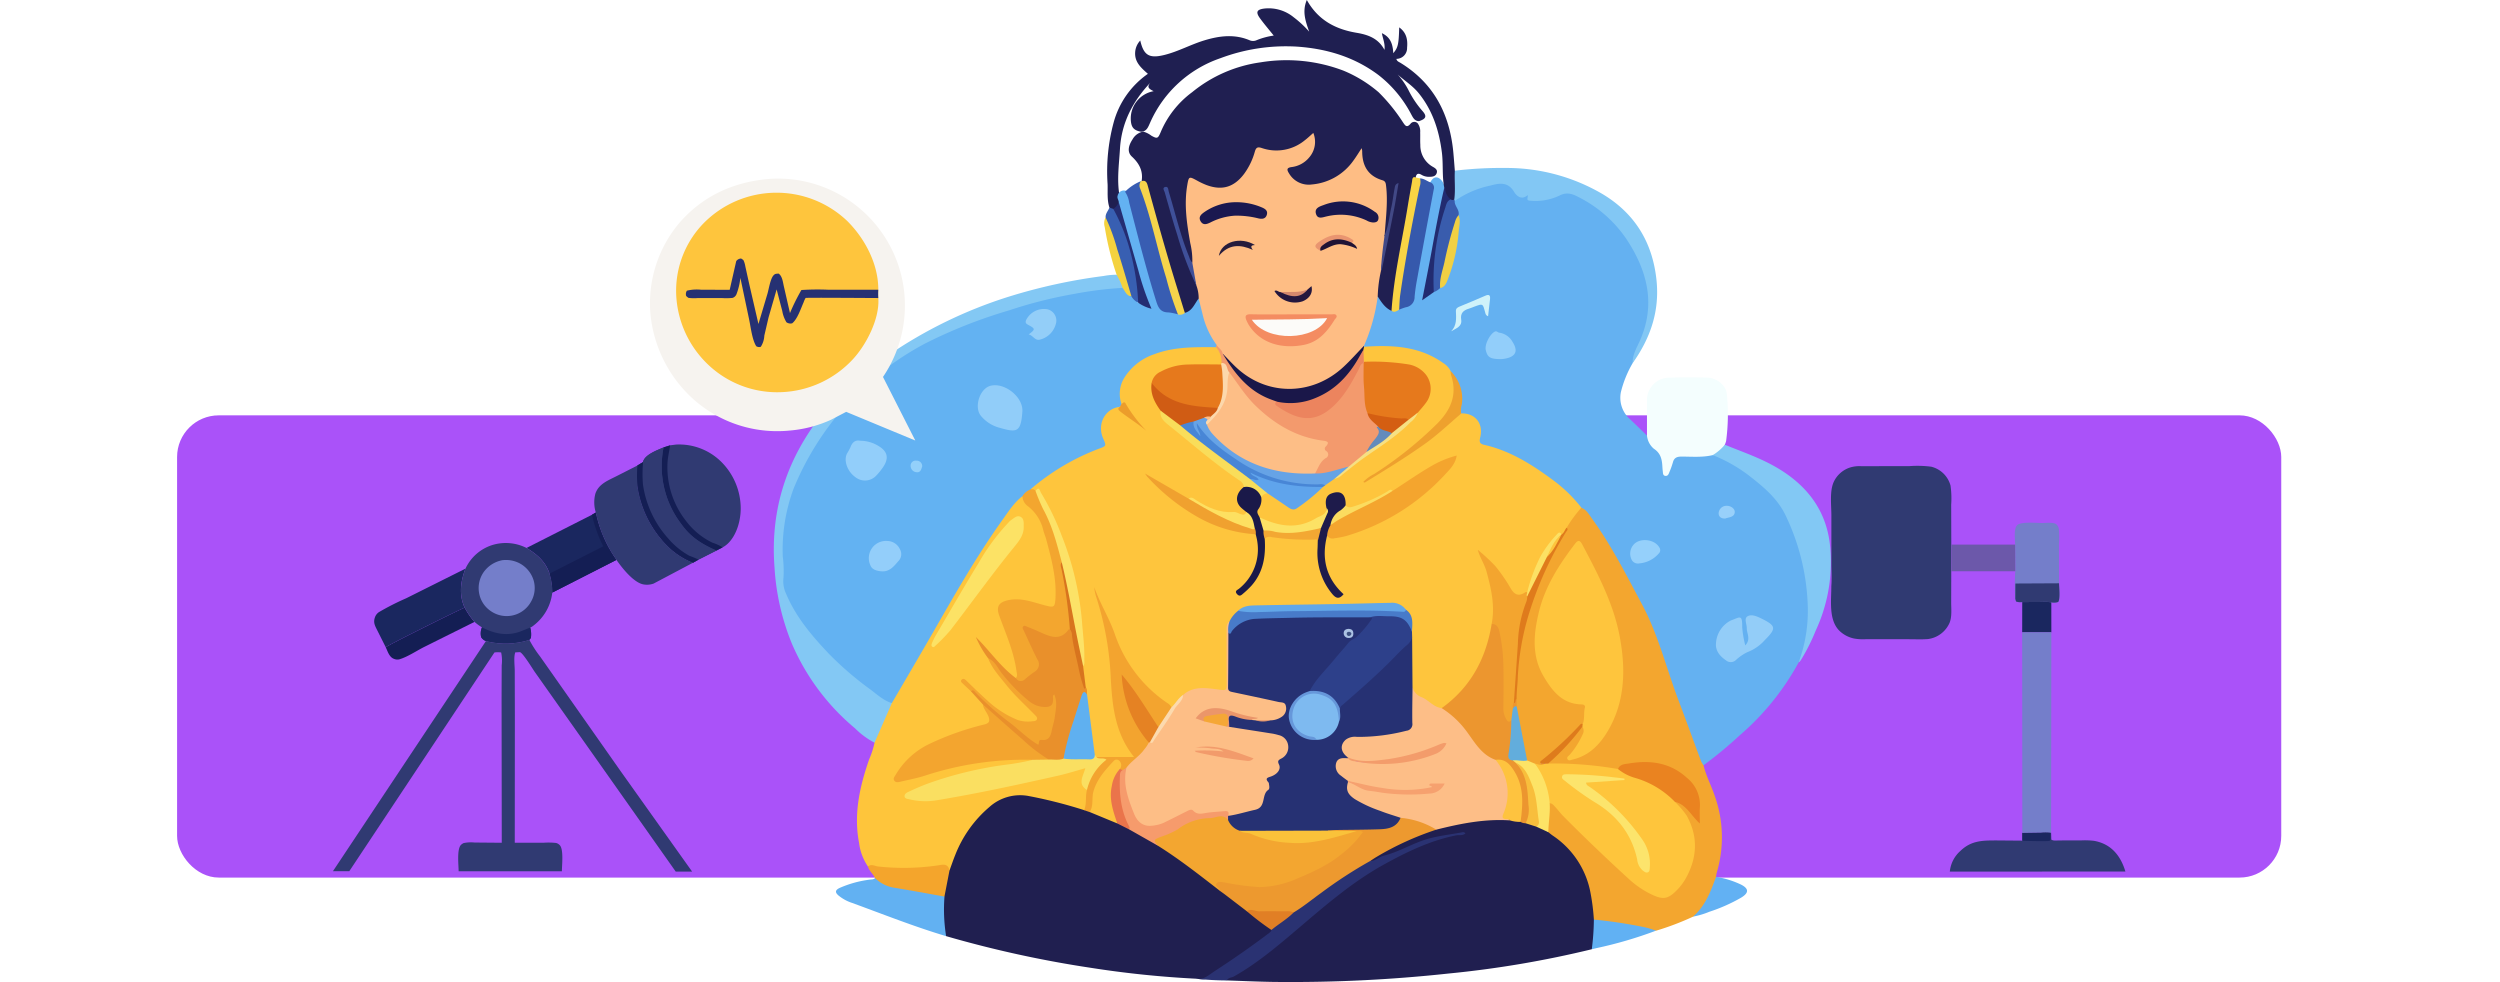 <svg xmlns="http://www.w3.org/2000/svg" xmlns:xlink="http://www.w3.org/1999/xlink" width="600" height="235.699" viewBox="0 0 600 235.699">
  <defs>
    <clipPath id="clip-path">
      <rect id="Rectángulo_419388" data-name="Rectángulo 419388" width="600" height="235.699" transform="translate(810 2212.35)" fill="#fff" opacity="0.4"/>
    </clipPath>
    <clipPath id="clip-path-2">
      <rect id="Rectángulo_419389" data-name="Rectángulo 419389" width="253.713" height="235.699" transform="translate(0 0)" fill="none"/>
    </clipPath>
    <filter id="Trazado_1043752" x="146.992" y="33.852" width="81.679" height="80.874" filterUnits="userSpaceOnUse">
      <feOffset dy="3" input="SourceAlpha"/>
      <feGaussianBlur stdDeviation="3" result="blur"/>
      <feFlood flood-opacity="0.161"/>
      <feComposite operator="in" in2="blur"/>
      <feComposite in="SourceGraphic"/>
    </filter>
    <clipPath id="clip-path-3">
      <rect id="Rectángulo_419390" data-name="Rectángulo 419390" width="70.669" height="97.379" fill="none"/>
    </clipPath>
    <clipPath id="clip-path-4">
      <rect id="Rectángulo_419391" data-name="Rectángulo 419391" width="97.861" height="102.49" fill="none"/>
    </clipPath>
  </defs>
  <g id="Enmascarar_grupo_1098809" data-name="Enmascarar grupo 1098809" transform="translate(-810 -2212.35)" clip-path="url(#clip-path)">
    <rect id="Rectángulo_419387" data-name="Rectángulo 419387" width="505" height="110.934" rx="10" transform="translate(852.5 2312.033)" fill="#aa52f9"/>
    <g id="Grupo_1203648" data-name="Grupo 1203648" transform="translate(995.718 2212.35)">
      <g id="Grupo_1203647" data-name="Grupo 1203647" transform="translate(0 0)" clip-path="url(#clip-path-2)">
        <path id="Trazado_1043624" data-name="Trazado 1043624" d="M2680.876,832.953a26.219,26.219,0,0,0-2.823,6.956,6.852,6.852,0,0,0,2.221,6.536c1.363,1.286,2.7,2.6,4.042,3.909.565.18.757.689,1.01,1.144a3.185,3.185,0,0,0,.3.553c1.668,1.933,3.491,3.784,3.092,6.767a5.014,5.014,0,0,0,1.333-2.343,2.453,2.453,0,0,1,2.43-1.648c2.568-.019,5.137,0,7.7-.191a34.076,34.076,0,0,1,16.893,12.907c2.761,3.891,3.9,8.6,5.012,13.2a47.884,47.884,0,0,1,1.077,16.9,19.611,19.611,0,0,1-2.431,7.107,62.255,62.255,0,0,1-14.213,17.579,98.816,98.816,0,0,1-8.628,7.139c-.937-.1-1.084-.894-1.345-1.557-3.75-9.552-7.061-19.262-10.427-28.954-1.835-5.283-4.687-10.105-7.329-15.018a123.461,123.461,0,0,0-7.937-13.076,11.25,11.25,0,0,0-2.524-2.8c-1.915-1.875-3.563-4.009-5.72-5.656-5.18-3.956-10.554-7.521-16.98-9.17-1.61-.413-1.968-.957-1.874-2.434.209-3.3-.352-4.18-3.38-5.325a1.922,1.922,0,0,1-.812-.471c-.541-.832-.265-1.72-.212-2.607a9.455,9.455,0,0,0-2.535-7.2c-3.277-3.707-7.628-4.916-12.331-5.475-2.712-.323-5.439-.076-8.137-.452a.934.934,0,0,1-.292-.419,2.332,2.332,0,0,1,.262-1.664,29.837,29.837,0,0,0,2.531-8.988,3.1,3.1,0,0,1,.36-1.187c.71-.689,1.008.057,1.345.434a11.471,11.471,0,0,0,2.45,2.39c.719.284,1.346-.087,2-.288,2.214-.546,2.933-2.037,3.208-4.225.95-7.573,2.708-15.013,4.01-22.53a7.577,7.577,0,0,0,.042-3.121c.728-1.579,1.875-1.731,2.894-.38a7.049,7.049,0,0,1,.828,1.85c-.075,2.691-1.033,5.214-1.549,7.822-1.135,5.732-1.89,11.53-3.223,17.359.737,0,1.094-.516,1.576-.737.692-.248,1.179-.844,1.86-1.11a3.68,3.68,0,0,0,1.486-2.315,37.505,37.505,0,0,0,2.352-10.521c.087-1.329.781-2.647.169-4.006-.141-1.229-1.1-2.285-.763-3.616a1.624,1.624,0,0,1,.583-.734,21.439,21.439,0,0,1,11.36-3.844,3.036,3.036,0,0,1,2.376,1.386c.81.934,1.659,1.81,3.084,1.464a.54.54,0,0,1,.458.069c2.456,2.18,4.926.6,7.255-.156a5.711,5.711,0,0,1,4.7.192,31.491,31.491,0,0,1,16.673,20.236c1.733,6.163.495,11.886-2.246,17.443a28.085,28.085,0,0,0-1.256,2.882" transform="translate(-2474.756 -745.806)" fill="#64b1f1"/>
        <path id="Trazado_1043625" data-name="Trazado 1043625" d="M806.619,3569.059a240.991,240.991,0,0,1-25.276-2.621,267.945,267.945,0,0,1-34.67-7.594c-1.516-1.622-.891-3.682-1.05-5.553a16.789,16.789,0,0,1,.157-3.746,32.352,32.352,0,0,1,1.149-6.49c1.767-5.461,4.221-10.509,8.5-14.519,3.238-3.037,6.768-4.707,11.413-3.853a96.627,96.627,0,0,1,12.943,3.381c.505.24,1.058.369,1.551.64a59.947,59.947,0,0,1,6.49,2.573c1.028.485,2,1.078,3.021,1.577,2.325,1.222,4.559,2.6,6.86,3.868a120.771,120.771,0,0,1,13.945,10.135,4.275,4.275,0,0,0,.927.579c2.2,1.635,4.39,3.3,6.465,5.1,1.57,1.144,3.121,2.311,4.665,3.488.495.378,1.061.7,1.267,1.356.082.76-.473,1.117-.966,1.5-4.553,3.549-9.382,6.7-14.187,9.891-1.011.671-2.116.388-3.2.292" transform="translate(-705.323 -3334.171)" fill="#201f50"/>
        <path id="Trazado_1043626" data-name="Trazado 1043626" d="M2099.165,3666.3a246.653,246.653,0,0,1-34.49,5.841,351.539,351.539,0,0,1-42.068,2c-3.68-.056-7.359-.233-11.038-.354-.331-.563.141-.775.48-.958,7.154-3.857,13.107-9.3,19.254-14.5,6.24-5.27,12.624-10.33,19.952-14.063,5.016-2.554,10.066-4.984,14.872-5.478a47.226,47.226,0,0,0-13.088,4.333c-1.867.92-3.988,1.311-5.885,2.241a1,1,0,0,1-1.18-.165c-.02-1.074.889-1.335,1.583-1.725a61.724,61.724,0,0,1,14.031-6.267,3.665,3.665,0,0,0,.43-.2c5.681-1.573,11.41-2.743,17.356-2.125a18.789,18.789,0,0,1,2.549.339c.469.132.955.2,1.42.351.867.35,1.791.535,2.651.909,1.033.386,1.976.963,2.99,1.392,6.175,3.654,9.546,9.165,10.7,16.148.292,1.769.375,3.556.521,5.341-.1,1.351-.125,2.7-.093,4.055a3.773,3.773,0,0,1-.945,2.875" transform="translate(-1902.856 -3438.482)" fill="#201f50"/>
        <path id="Trazado_1043627" data-name="Trazado 1043627" d="M424.073,2279.868a112.675,112.675,0,0,0-13.415-3.407,11.026,11.026,0,0,0-9.326,2.657,28.89,28.89,0,0,0-8.219,11.569c-.484,1.195-.895,2.419-1.339,3.631-2.235-1.152-4.517-.2-6.773-.124-4.3.151-8.605.556-12.81-.784a12.964,12.964,0,0,1-2.14-5.7c-1.33-6.916.162-13.5,2.413-20a21.059,21.059,0,0,0,1.306-4.037,2.248,2.248,0,0,1,.318-1.951c1.148-2.538,2.257-5.094,3.379-7.644.543-1.914,1.852-3.414,2.845-5.069,5.415-9.024,10.394-18.3,15.93-27.254a141.075,141.075,0,0,1,10.867-15.875c.592-.717,1.1-1.77,2.384-1.326a22.264,22.264,0,0,0,3.1,3.56,5.244,5.244,0,0,1,1.358,1.92c2.088,5.869,3.9,11.8,3.811,18.124a11.189,11.189,0,0,1-.064,1.419c-.248,1.745-1.055,2.313-2.723,1.8-1.816-.562-3.687-.866-5.524-1.327a7.586,7.586,0,0,0-3.592.057c-1.606.364-2.121,1.157-1.616,2.76.822,2.611,1.947,5.115,2.825,7.708a43.12,43.12,0,0,1,1.339,6,1.688,1.688,0,0,1-.371,1.623c-.785.414-1.312-.135-1.812-.56a52.2,52.2,0,0,1-7.067-7.783,32.743,32.743,0,0,1,2.243,3.446,39.017,39.017,0,0,0,6.651,8.729c1.357,1.467,2.84,2.814,4.216,4.265.5.531,1.139,1.122.806,1.916-.322.768-1.175.8-1.909.873-2.75.266-5.017-.966-7.161-2.435a72.059,72.059,0,0,1-8.3-7.187c.446.547,1.01,1.026,1.5,1.572.927,1.241,2.315,2.087,3.022,3.518a19.325,19.325,0,0,0,1.036,1.946c1,1.622.561,2.822-1.241,3.415-2,.658-4.078,1.073-6.06,1.79-4.366,1.578-8.726,3.178-12.084,6.607a11.384,11.384,0,0,0-1.691,2.079c-.337.563-1.111,1.183-.68,1.776.406.56,1.3.13,1.926-.018,1.69-.4,3.384-.8,5.032-1.359a75.312,75.312,0,0,1,23-3.6c.82-.015,1.709-.158,2.376.557-.1.858-.821.828-1.406.96-3.081.7-6.226,1.007-9.332,1.557a80.992,80.992,0,0,0-17.394,5.036,2.54,2.54,0,0,0-1.563,1.086,2.952,2.952,0,0,0,2.038.568,32.329,32.329,0,0,0,8.311-.67c8.5-1.726,17.02-3.385,25.481-5.31,1.644-.375,3.225-.966,4.858-1.375,1.677-.42,2.2.017,1.661,1.585a3.977,3.977,0,0,0,.637,3.986,13.627,13.627,0,0,1-.157,3.66c-.033.491-.213,1.033-.9,1.042" transform="translate(-349.597 -2085.434)" fill="#fec53b"/>
        <path id="Trazado_1043628" data-name="Trazado 1043628" d="M3312.133,2355.621a51.442,51.442,0,0,0-.929-7.016,21.121,21.121,0,0,0-8.887-13.1c-.387-.26-.744-.567-1.115-.852a1.515,1.515,0,0,1-.55-1.237c.281-1.784,0-3.613.453-5.378.584-.947,1.24-.514,1.85-.054a22.029,22.029,0,0,1,2.033,2.2c5.687,5.632,11.283,11.361,17.43,16.5a14.967,14.967,0,0,0,5.2,2.927,3.15,3.15,0,0,0,3.108-.573c4.839-3.884,6.5-11.936,3.6-17.415a13.065,13.065,0,0,0-2.04-2.6c-.436-.479-1.091-.917-.72-1.748.942-.516,1.608.1,2.264.6a19.561,19.561,0,0,1,3,3.1c.84-6.556-3.533-11.841-10.286-12.427-3.024-.262-6.106-.412-8.873,1.317-1.438.245-2.808-.252-4.209-.391a79.373,79.373,0,0,0-10.667-.637,2.821,2.821,0,0,1-1.229-.224c-.862-.483-.516-1.143-.049-1.545a63.984,63.984,0,0,0,7.268-7.656.647.647,0,0,1,.734-.132c.941.714.607,1.586.261,2.422a24.15,24.15,0,0,1-3.052,4.921,8.321,8.321,0,0,0,4.409-2.1,17.879,17.879,0,0,0,5.384-7.483,34.789,34.789,0,0,0,1.924-13.009c-.173-9.861-4.678-18.24-8.828-26.749-1-2.054-1.146-1.939-2.523-.116a43.467,43.467,0,0,0-6.515,11.31,27.653,27.653,0,0,0-1.922,12.538,14.922,14.922,0,0,0,7.68,11.856,6.2,6.2,0,0,0,2.593.592c.8.081,1.552.4,1.5,1.3-.078,1.34.142,2.75-.619,3.992a5.212,5.212,0,0,0-1.574,1.239,48.571,48.571,0,0,1-8.649,8.021c-.181-.023-.028.36-.031.149,0-.064.041-.072.107-.09.354-.093.622-.068.614.4-.715.887-1.544.371-2.347.2a3.427,3.427,0,0,1-2.21-1.354,13.81,13.81,0,0,1-.976-3.973c-.463-2.912-1.256-5.761-1.62-8.69-.009-.612-.006-1.225-.007-1.836a72.151,72.151,0,0,1,6.775-31.17c1.172-2.523,2.648-4.9,4.038-7.312a9.874,9.874,0,0,0,1.278-2.7c.858-1.978,1.813-3.881,3.914-4.86,1.265.5,1.864,1.657,2.594,2.669,4.668,6.466,8.246,13.567,11.992,20.571,3.9,7.292,5.826,15.33,8.736,23,1.848,4.869,3.616,9.769,5.436,14.649a5.5,5.5,0,0,0,.572.929c.593,2.522,1.835,4.806,2.649,7.249a29.533,29.533,0,0,1,.532,18.46,8.5,8.5,0,0,0-.188,1.077c.318,1.553-.505,2.839-1.065,4.149-.947,2.216-2.107,4.316-4.462,5.4a66.191,66.191,0,0,1-8.861,3.365c-3.208.045-6.256-1.054-9.421-1.329-1.192-.1-2.369-.386-3.566-.47a2.827,2.827,0,0,1-1.939-.86" transform="translate(-3115.319 -2134.925)" fill="#f3a62f"/>
        <path id="Trazado_1043629" data-name="Trazado 1043629" d="M28.323,1323.932l-4.151,9.494a19.031,19.031,0,0,1-4.671-3.436,54.351,54.351,0,0,1-15.2-20.411,57.279,57.279,0,0,1-4.144-18.338C-.887,1277.3,3.206,1265.006,11.9,1254.2a69.091,69.091,0,0,1,15.267-13.552,108.832,108.832,0,0,1,29.389-14.319,133.643,133.643,0,0,1,22.587-4.912,17.271,17.271,0,0,1,3.128-.3,2.782,2.782,0,0,1,1.567,3.187,2.1,2.1,0,0,1-1.589.556,133.728,133.728,0,0,0-45.021,12.953A61.522,61.522,0,0,0,17.8,1252.737a67.187,67.187,0,0,0-10.745,15.73,40.756,40.756,0,0,0-4.125,22.062,4.248,4.248,0,0,1,.04,1.1c-.77,4.8,1.544,8.576,4.111,12.226,5.094,7.243,11.627,13.009,18.83,18.064a9.53,9.53,0,0,1,2.414,2.01" transform="translate(0 -1155.18)" fill="#83c8f4"/>
        <path id="Trazado_1043630" data-name="Trazado 1043630" d="M1483.106,49.82c-.606-1.836-.376-3.749-.441-5.621a45,45,0,0,1,1.431-14.713,20.869,20.869,0,0,1,8.242-11.763c-1.608-1.414-3.181-2.784-3.06-5.1a4.507,4.507,0,0,1,1.228-2.893c.82,3.565,2.16,4.345,5.714,3.481,3.34-.812,6.358-2.506,9.631-3.506,3.659-1.118,7.315-1.574,10.965-.008a2.12,2.12,0,0,0,1.666-.069,17.471,17.471,0,0,1,4.054-1.087c-1.151-1.439-2.266-2.738-3.273-4.115-1.127-1.541-.8-2.167,1.131-2.383a9.479,9.479,0,0,1,6.926,2.1,25.562,25.562,0,0,1,3.727,3.458c-.841-2.416-1.751-4.8-.567-7.6,2.722,4.871,6.9,7.025,11.955,7.876,2.693.453,5.21,1.309,6.68,4.1.2-1.511-.411-2.72-.619-4.011,1.83.861,2.62,2.266,2.73,4.807,1.136-1.337,1.312-2.081,1.428-6.2,1.768,1.278,2.07,3,1.888,4.886a2.579,2.579,0,0,1-2.572,2.675c.137.606.64.739,1.021.974,8,4.922,11.787,12.325,12.65,21.451.138,1.467.243,2.938.363,4.407,1.074,2.169.7,4.4.272,6.627-.307.526-.675.918-1.359.624-1.331-.627-1.392-1.847-1.43-3.075-.58-2.8-.233-5.661-.585-8.49-.652-5.231-2.18-10.055-5.525-14.229-1.471-1.835-3.448-3.057-5.09-4.535a17.852,17.852,0,0,1,2.624,3.815,23.285,23.285,0,0,0,3.239,4.844c1.216,1.331.992,1.963-.733,2.527-1.029,0-1.411-.761-1.821-1.513a28.808,28.808,0,0,0-7.89-9.527c-5.788-4.354-12.415-6.333-19.524-6.836a44.69,44.69,0,0,0-18.44,2.775,28.5,28.5,0,0,0-16.856,15.441c-.46,1-.783,2.128-2.172,2.214-1.685-.326-2.3-.967-2.46-2.556a6.664,6.664,0,0,1,5.469-7.186c-1.4-.661-1.564-1.088-.784-2.057-4.224,4.455-6.93,9.642-7.3,15.84-.219,3.719-.769,7.448-.13,11.183a5.7,5.7,0,0,1,.216,1.7,2.2,2.2,0,0,1-1.565,1.827,1.054,1.054,0,0,1-1.058-.558" transform="translate(-1402.561 -0.004)" fill="#1f1f51"/>
        <path id="Trazado_1043631" data-name="Trazado 1043631" d="M3897.184,1696.268c-2.484.6-5.015.359-7.525.361-1.111,0-1.774.3-2.058,1.422a20.732,20.732,0,0,1-.854,2.366c-.172.446-.376.933-.977.836-.533-.086-.532-.573-.576-.989-.039-.365-.079-.731-.1-1.1-.082-1.755-.36-3.323-2.062-4.427a4.735,4.735,0,0,1-1.642-3.146c0-2.733,0-5.466.006-8.2a5.381,5.381,0,0,1,5.425-5.708c2.993-.1,5.993-.072,8.988-.017,2.279.042,4.615,1.833,4.758,4.075a47.728,47.728,0,0,1-.185,11.15,5.4,5.4,0,0,1-.314.886,2.821,2.821,0,0,1-2.89,2.486" transform="translate(-3671.834 -1587.046)" fill="#f4fefe"/>
        <path id="Trazado_1043632" data-name="Trazado 1043632" d="M4173.825,1979.408a11.427,11.427,0,0,0,2.889-2.486c3.646,1.491,7.37,2.772,10.881,4.607,7.84,4.1,13.218,10.17,14.316,19.095a38.908,38.908,0,0,1-3.385,20.914,46.656,46.656,0,0,1-3.29,6.632c-.23.351-.382.754-.786.958a35.807,35.807,0,0,0,2.182-13.129,53.94,53.94,0,0,0-5.366-22.187c-1.974-4.113-5.508-6.982-9.063-9.721a36.612,36.612,0,0,0-8.379-4.683" transform="translate(-3948.476 -1870.186)" fill="#82c8f4"/>
        <path id="Trazado_1043633" data-name="Trazado 1043633" d="M3023.924,754.037c.323-2.3.01-4.614.14-6.919a94.88,94.88,0,0,1,12.261-.656,45.447,45.447,0,0,1,23.161,6.25c7.763,4.644,12.021,11.587,12.975,20.651.787,7.474-1.471,13.963-5.72,19.936-.065-1.817.807-3.368,1.528-4.922,4.146-8.934,2.1-17.1-3.032-24.866a30.338,30.338,0,0,0-11.511-10.069c-1.459-.767-2.792-1.261-4.576-.337a13.369,13.369,0,0,1-7.167,1.2c-.9-.067-.264-.837-.451-1.327-1.482,1.357-2.736.08-3.229-.751-1.528-2.58-3.68-2.079-5.795-1.519a23.1,23.1,0,0,0-8.473,3.686.248.248,0,0,1-.151-.219q0-.145.04-.145" transform="translate(-2860.621 -706.153)" fill="#82c7f4"/>
        <path id="Trazado_1043634" data-name="Trazado 1043634" d="M1917.961,3706.1c1.286.018,2.162-1.017,3.324-1.3,3.255-.8,6.142-2.527,9.29-3.629,3.122-1.093,6.336-1.379,9.517-1.983a.657.657,0,0,1,.763.286c-.653.581-1.5.307-2.218.45-6.268,1.255-11.929,4-17.452,7.065-7.528,4.175-13.984,9.786-20.505,15.329-4.873,4.142-9.76,8.3-15.376,11.469-.567.32-1.378.244-1.716.963a71.692,71.692,0,0,1-7.417-.42c1.865.359,3.091-.9,4.451-1.784,4.483-2.912,8.87-5.962,13.13-9.194.257-.195.511-.369.541-.723.043-.775.646-1.131,1.161-1.555,1.272-1.05,2.71-1.879,3.949-2.972a197.855,197.855,0,0,1,16.286-11.331c.676-.407,1.318-1.126,2.272-.668" transform="translate(-1774.874 -3499.44)" fill="#2a3272"/>
        <path id="Trazado_1043635" data-name="Trazado 1043635" d="M302.369,3906.712a40.424,40.424,0,0,0,.392,9.5c-7.654-2.281-15.069-5.24-22.563-7.974a10.046,10.046,0,0,1-3.3-1.812c-.836-.739-.749-1.247.235-1.752a25.863,25.863,0,0,1,7.247-2.019c.456-.086.958.019,1.321-.381a.78.78,0,0,1,.615.026c3.31,2.153,7.228,2.007,10.877,2.868,1.172.276,2.369.477,3.562.669a2.294,2.294,0,0,1,1.612.878" transform="translate(-261.41 -3691.536)" fill="#62b1f2"/>
        <path id="Trazado_1043636" data-name="Trazado 1043636" d="M436.844,3851.43c-4.089-.726-8.17-1.5-12.271-2.154a8.517,8.517,0,0,1-4.4-2.287c-.452-.989-1.394-1.677-1.7-2.759.785-.715,1.6-.131,2.386-.025a56.72,56.72,0,0,0,14.193-.227c1.109-.13,2.593-.732,3,1.16l-1.218,6.292" transform="translate(-395.885 -3636.254)" fill="#f4a52c"/>
        <path id="Trazado_1043637" data-name="Trazado 1043637" d="M3636.455,4087.619a113.556,113.556,0,0,1,12.383,1.889c.862.188,1.7.51,2.542.771a100.076,100.076,0,0,1-14.36,4.206l-1.07.26a57.544,57.544,0,0,0,.5-7.126" transform="translate(-3439.641 -3866.924)" fill="#61b1f3"/>
        <path id="Trazado_1043638" data-name="Trazado 1043638" d="M1475.507,922.683l.932.327c.866.249,1.208.994,1.521,1.709a52.412,52.412,0,0,1,4.815,19.263,2.38,2.38,0,0,1-.17,1.388c-1.447.605-1.856-.53-2.406-1.432-1.654-5.49-3.28-10.99-5.129-16.421a5.817,5.817,0,0,1-.479-2.458c-.068-.936.622-1.58.916-2.377" transform="translate(-1394.962 -872.867)" fill="#385fb2"/>
        <path id="Trazado_1043639" data-name="Trazado 1043639" d="M4085.879,3907.33c2.95-2.54,4.249-6.036,5.527-9.544a21.938,21.938,0,0,1,6,1.855c1.907.974,1.931,1.982.025,3.139a40.321,40.321,0,0,1-7.628,3.385,19.3,19.3,0,0,1-3.92,1.165" transform="translate(-3865.278 -3687.34)" fill="#62b1f3"/>
        <path id="Trazado_1043641" data-name="Trazado 1043641" d="M1468.932,966.712a46.186,46.186,0,0,1,2.8,7.667c1.219,3.739,2.284,7.528,3.415,11.3-1.549.112-2.1-.423-2.148-2.07a15.047,15.047,0,0,0-1.423-3.147A69.132,69.132,0,0,1,1468.719,969a2.972,2.972,0,0,1,.213-2.291" transform="translate(-1389.303 -914.518)" fill="#f4d23f"/>
        <path id="Trazado_1043642" data-name="Trazado 1043642" d="M1270.725,1570.026a31.98,31.98,0,0,0-3.524,4.8,2.333,2.333,0,0,1-1.191,1.793c-1.76.177-2.234,1.795-3.041,2.909a25.825,25.825,0,0,0-4.285,9.558,2.125,2.125,0,0,1-.764,1.508c-2.616,1.272-3.142,1.152-4.817-1.244-1.927-2.755-3.608-5.7-6.061-7.763a31.252,31.252,0,0,1,3.02,13.8,8.944,8.944,0,0,1-.377,2.643,30.213,30.213,0,0,1-10.488,19.3,4.618,4.618,0,0,1-2.062,1.109c-3.187-1-6.256-2.154-7.477-5.729a82.784,82.784,0,0,1,.039-9.942,5.121,5.121,0,0,0-.073-1.414,5.939,5.939,0,0,1-.036-1.378c.3-2,.1-3.856-1.522-5.307a4.692,4.692,0,0,0-3.344-1.141c-8.516,0-17.028.327-25.544.417a44.64,44.64,0,0,0-8.95.484,2.58,2.58,0,0,0-1.158.435,11.834,11.834,0,0,0-2.539,3.078,5.092,5.092,0,0,0-.456,2.6c0,3.884.016,7.767-.005,11.651-.011,1.957-.573,2.371-2.526,2.11-2.66-.355-5.336-.706-7.758.938a5.429,5.429,0,0,0-2.052,1.806c-.4.566-.8,1.081-1.6.948a28.163,28.163,0,0,1-8.99-8.059c-4.288-6.2-6.63-13.334-8.916-19.456.482,2.164,2,4.982,2.672,8.078a58.832,58.832,0,0,1,1.171,9.067,74.679,74.679,0,0,0,1.708,13.608,21.3,21.3,0,0,0,3.049,6.9c.346.509.926,1.039.6,1.691-.352.71-1.177.683-1.835.617-2.451-.246-4.936.266-7.37-.344a3.448,3.448,0,0,1-.737-.8c-.834-1.931-.66-4.009-.881-6.031-.3-2.708-.761-5.393-1.1-8.1a3.582,3.582,0,0,0-.156-2.084c.02-1.68-.751-3.256-.662-4.946a6.135,6.135,0,0,0,.269-2.959c-.432-5.133-.615-10.3-1.693-15.356a77.846,77.846,0,0,0-8.6-22.972c-.191-.33-.343-.659-.8-.626-.48-.244-1.065-.26-1.48-.659.064-.933.841-1.291,1.454-1.754a54.567,54.567,0,0,1,14.624-8.358c1.139-.4,1.334-.993.94-2.154a5.945,5.945,0,0,1,1.979-7.085,2.45,2.45,0,0,1,2.462-.677c.13.389.12.771.586,1.074a26.386,26.386,0,0,1,4.511,3.642,12.313,12.313,0,0,1-3.014-3.4,4.625,4.625,0,0,0-2-1.915,5.773,5.773,0,0,1-.007-5.034,12.182,12.182,0,0,1,5.937-6.3c3.6-2.01,7.57-2.52,11.588-2.677a16.862,16.862,0,0,1,5.653.264,3.929,3.929,0,0,1,1.6,4.144,1.279,1.279,0,0,1-.3.45,4.972,4.972,0,0,1-2.912.446c-3.045.054-6.12-.261-9.084.733-1.706.572-3.436,1.139-4.132,3.075-.492,1.435.026,2.736.539,4.034.323.819.927,1.494,1.218,2.33a4.559,4.559,0,0,0,1.915,3.306c5.45,4.4,10.705,9.053,16.534,12.977.863.58,1.826,1.189,1.453,2.522a6.557,6.557,0,0,1-.783,1.144,2.446,2.446,0,0,0,.275,3.132c.422.505,1.047.87,1.143,1.61a.971.971,0,0,1-1.312.972c-1.785-.562-3.661-.291-5.456-.773a19.5,19.5,0,0,1-5.15-2.32,3.792,3.792,0,0,0-2.189-.783,42.6,42.6,0,0,1-9.865-5.86c2.781,2.127,5.013,4.369,7.508,6.31a37.1,37.1,0,0,0,16.958,7.181,3.458,3.458,0,0,1,1.65.464,6.18,6.18,0,0,1,.94,4.365,12.322,12.322,0,0,1-3.771,8.277,2.459,2.459,0,0,0-.92,1.385,12.748,12.748,0,0,0,5.253-9.98c.063-1.133-.265-2.33.487-3.37a2.617,2.617,0,0,1,2.1-.431,70.455,70.455,0,0,0,8.975.523c.668-.018,1.394-.128,1.9.511.566,1.2.277,2.482.316,3.729a13.711,13.711,0,0,0,3.1,8.587,5.324,5.324,0,0,0,.754.8.481.481,0,0,0,.524.064c.154-.589-.381-.866-.674-1.231a13.767,13.767,0,0,1-2.91-11.241,2.31,2.31,0,0,1,.683-1.549c5.264.222,9.764-2.032,14.239-4.387a50.909,50.909,0,0,0,13.086-9.767,17.416,17.416,0,0,0,3.175-4.2,14.692,14.692,0,0,0-3.96,1.558c-2.9,1.607-5.672,3.419-8.42,5.27a5.627,5.627,0,0,1-2.088,1.077,5.441,5.441,0,0,0-2.7,1.145,39.6,39.6,0,0,1-6.6,2.786,1.8,1.8,0,0,1-2.361-.607,2.208,2.208,0,0,1-.277-.882c-.124-1.135-.62-1.9-1.888-1.727a1.871,1.871,0,0,0-1.736,2.172,5.31,5.31,0,0,1,0,1.088,2.556,2.556,0,0,1-2.109,2.564,4.439,4.439,0,0,0-1.153.491c-3.813,2.308-7.688,1.839-11.608.319a6.073,6.073,0,0,1-1.862-1.133,1.9,1.9,0,0,1-.45-2.28,19.664,19.664,0,0,0,.721-2.7,1.892,1.892,0,0,1,1.718-1.309c1.8.4,3.1,1.679,4.571,2.645,1.744,1.145,1.956,1.2,3.6-.007,1.729-1.266,3.394-2.613,5.011-4.019a7.072,7.072,0,0,1,.7-.552,7.809,7.809,0,0,1,2.365-1.653c1.548-.515,2.638-1.712,3.84-2.7,3.2-2.628,6.9-4.567,10.057-7.219,2.092-1.76,4.534-3.266,5.822-5.862.457-.706,1.023-1.328,1.508-2.013,2.34-3.307,1.22-6.927-2.6-8.326-2.253-.825-4.645-.687-6.982-.908-.988-.094-1.991.007-2.985-.035a2.2,2.2,0,0,1-1.86-.651c-.485-.912-.134-1.866-.151-2.8a.925.925,0,0,1,.482-.7c6.688-.444,13.236-.191,18.99,3.9a4.814,4.814,0,0,1,1.8,1.932,9.29,9.29,0,0,1-1.171,10.987,57.343,57.343,0,0,1-13.024,11.351c-1.742,1.134-3.476,2.278-5.232,3.39,4.678-2.921,9.2-6.075,13.682-9.283a64.856,64.856,0,0,0,6.285-5.259c.56-.519,1.046-1.239,1.995-1.018,3.317-.11,5.359,2.393,4.577,5.674-.222.932-.31,1.586.906,1.86,6.525,1.469,11.969,5.033,17.218,8.97a35.328,35.328,0,0,1,6.131,6.1" transform="translate(-1076.919 -1448.181)" fill="#fec53d"/>
        <path id="Trazado_1043643" data-name="Trazado 1043643" d="M1866.756,627.3a43.558,43.558,0,0,1-3.288,11.807,21.909,21.909,0,0,1-13.52,10.34c-8.033,2.069-16.1-1.7-20.5-8.169a5.6,5.6,0,0,0-1.907-2.329,21.911,21.911,0,0,1-3.889-9.634c-.1-.509-.183-1.023-.311-1.528-.13-1.079-.524-2.108-.614-3.2-.106-1.794-.68-3.5-.95-5.269.24-2.141-.521-4.151-.853-6.213-.648-4.014-1.2-8.02-.518-12.086a7.882,7.882,0,0,1,.226-1.081c.467-1.481,1.232-1.852,2.622-1.181a25.2,25.2,0,0,0,3.179,1.393,6.513,6.513,0,0,0,7.471-2.271,18.509,18.509,0,0,0,2.572-4.867c.744-1.88,1.269-2.2,3.26-1.738a10.409,10.409,0,0,0,9.811-2.517c.5-.447,1.027-1.113,1.757-.833.849.326.881,1.237.941,2.025a5.407,5.407,0,0,1-.815,3.319,7.85,7.85,0,0,1-3.541,3.037c-.584.268-1.587.2-1.619,1.013-.035.911.8,1.42,1.55,1.834a6.347,6.347,0,0,0,4.911.335,13.037,13.037,0,0,0,7.964-5.562,8.6,8.6,0,0,1,1.419-1.888c.624-.551,1.128-.5,1.413.357a1.028,1.028,0,0,1,.078.305c.025,3.127,1.656,5.075,4.466,6.233a2.4,2.4,0,0,1,1.269,2.056c.481,2.894.052,5.769-.212,8.634-.1,1.041-.089,2.1-.264,3.134-.318,2.786-.747,5.56-.816,8.369-.386,2.065-.086,4.275-1.288,6.17" transform="translate(-1721.823 -556.121)" fill="#febd84"/>
        <path id="Trazado_1043644" data-name="Trazado 1043644" d="M1637.356,324.655a32.1,32.1,0,0,1,.775-6.144c.856-6.564,2.61-12.963,3.551-19.512-.513,3.472-1.2,6.911-1.948,10.337-.081.369.1,1.077-.73.819-.02-.006-.028-.083-.024-.125a.8.8,0,0,1,.045-.151c.25-3.884.8-7.757.354-11.666-.075-.667-.106-1.241-.881-1.469-3.516-1.036-4.891-3.56-4.867-7.047a4.331,4.331,0,0,0-.134-.648c-.725,1.1-1.3,2.063-1.969,2.961a13.594,13.594,0,0,1-9.948,5.738,5.468,5.468,0,0,1-5.509-2.662c-.536-.845-.625-1.349.645-1.514a6.479,6.479,0,0,0,4.2-2.31,5.7,5.7,0,0,0,.987-5.881c-.74.642-1.374,1.256-2.072,1.785a10.718,10.718,0,0,1-10.279,1.844c-1.014-.331-1.387-.153-1.679.838a16.5,16.5,0,0,1-2.594,5.376c-2.418,3.2-5.3,4.055-9.036,2.656a18.13,18.13,0,0,1-2.279-1.082c-1.887-1.027-1.959-1.015-2.33,1.206-.778,4.655-.077,9.235.732,13.81a18.386,18.386,0,0,1,.5,4.694c-1.045.072-1.087-.846-1.323-1.453-1.687-4.34-2.885-8.837-4.16-13.308a13,13,0,0,1-.455-1.669c1.74,7.486,4.636,14.605,6.91,21.922a8.768,8.768,0,0,1,.547,3.125,4.48,4.48,0,0,1-2,3.329,1.32,1.32,0,0,1-1.59.158,3.644,3.644,0,0,1-.879-1.813c-2.788-8.8-5.329-17.677-7.745-26.588-.3-1.1-.5-2.269-1.518-3.016.5-2.511-.449-4.424-2.282-6.117-1.108-1.023-.968-2.463.147-4.158a3.664,3.664,0,0,1,2.584-1.85,5.823,5.823,0,0,1,1.947.983c1.358.748,1.558.707,2.19-.784a23.022,23.022,0,0,1,7.571-9.657,33.052,33.052,0,0,1,16.444-7.174,38.362,38.362,0,0,1,19.891,2,31.283,31.283,0,0,1,8.436,5.187,42.581,42.581,0,0,1,5.825,7.192c.532.773.906,1.451,1.816.373a1.143,1.143,0,0,1,1.693-.15,3.179,3.179,0,0,1,.634,2.213c.034,1-.026,1.992.035,2.986a5.894,5.894,0,0,0,2.927,5.233c.589.331,1.289.715,1,1.558s-1.094.876-1.844.885a3.445,3.445,0,0,1-1.8-.481c-.988-.579-1.317-.076-1.425.831q-2.526,13.475-4.733,27c-.121.732-.037,1.473-.147,2.2-.139.919-.084,1.912-.872,2.618-1.581-.682-2.428-2.076-3.32-3.426" transform="translate(-1492.423 -253.479)" fill="#201f51"/>
        <path id="Trazado_1043645" data-name="Trazado 1043645" d="M2774.048,793.154c1,0,1.722.726,2.621.99a1.414,1.414,0,0,1,.653,1.692q-2.027,10.674-3.959,21.367a42.462,42.462,0,0,0-.63,4.36,2.449,2.449,0,0,1-2.095,2.508,12.712,12.712,0,0,0-1.613.586,3.358,3.358,0,0,1-.477-3c1.356-9.022,2.941-18,4.855-26.925a3.256,3.256,0,0,1,.645-1.579" transform="translate(-2618.948 -750.331)" fill="#3659ac"/>
        <path id="Trazado_1043646" data-name="Trazado 1043646" d="M4194.838,2742.4c1.408-1.532.331-2.879.356-4.149.019-.963-.689-2.268.135-2.809.91-.6,2.188-.081,3.251.44,3.668,1.795,3.787,2.392.96,5.22a10.662,10.662,0,0,1-4.188,2.909,11.147,11.147,0,0,0-2.829,1.955,1.769,1.769,0,0,1-2.309.021c-1.471-1-2.57-2.3-2.407-4.116a6.561,6.561,0,0,1,3.531-5.442,1.088,1.088,0,0,1,.147-.058c2.081-.751,2.658-1.536,2.617,1.7a25.234,25.234,0,0,0,.735,4.335" transform="translate(-3961.688 -2587.498)" fill="#93cdf8"/>
        <path id="Trazado_1043647" data-name="Trazado 1043647" d="M1993.007,1538.887c1.295,1.3,2.511,2.69,3.9,3.884,7.37,6.349,17.821,6.062,25.091-.7,1.726-1.6,3.292-3.381,4.933-5.079a.273.273,0,0,0,0,.261q-.07.334-.14.669c-1.738,6.892-9.51,13.14-16.6,13.253-1.437.023-2.949.567-4.328-.33-4.627-1.156-7.958-4.1-10.736-7.8-.6-.8-1.148-1.627-1.732-2.434a1.63,1.63,0,0,1-.393-1.728" transform="translate(-1885.282 -1454.012)" fill="#1a1749"/>
        <path id="Trazado_1043648" data-name="Trazado 1043648" d="M2752.728,787.378a3.5,3.5,0,0,1-.1,2c-1.787,8.587-3.4,17.206-4.659,25.887-.173,1.191-.183,2.406-.268,3.611-.572.338-1.13.764-1.826.277.569-8.48,2.538-16.744,3.892-25.1.32-1.974.676-3.943,1.03-5.911.071-.394-.01-.872.474-1.094l1.451.33" transform="translate(-2597.627 -744.555)" fill="#f9d444"/>
        <path id="Trazado_1043649" data-name="Trazado 1043649" d="M2926.307,885.708q.056.182.111.364c-.079,1.233,1.227,2.09.922,3.384-.331,2.562-1.3,4.963-1.867,7.468-.635,2.821-1.4,5.613-1.883,8.467a2.813,2.813,0,0,1-.667,1.566,4.435,4.435,0,0,1-1.523.973c-.767-.544-.65-1.375-.682-2.148-.179-4.284.744-8.44,1.5-12.612a35.467,35.467,0,0,1,1.444-5.938c.29-.789.544-1.8,1.8-1.552a.724.724,0,0,0,.842.028" transform="translate(-2763.005 -837.825)" fill="#395cad"/>
        <path id="Trazado_1043650" data-name="Trazado 1043650" d="M2643.894,1659.979c-2.914,2.482-5.679,5.131-8.819,7.358-4.551,3.227-9.3,6.141-14.05,9.044-.161.1-.348.27-.626.006a9.425,9.425,0,0,1,2.6-1.892,91.826,91.826,0,0,0,15.115-12.075c3.324-3.348,4.9-7.01,3.34-11.671a4.293,4.293,0,0,1-.1-.939,9.26,9.26,0,0,1,2.677,8,5.083,5.083,0,0,0-.142,2.17" transform="translate(-2478.921 -1560.734)" fill="#eea12e"/>
        <path id="Trazado_1043651" data-name="Trazado 1043651" d="M3167.6,1479.565c-2.682-.007-3.311-.4-3.736-2.139-.318-1.3.888-3.723,2.091-4.425.532-.31.759.176,1.144.217a4.355,4.355,0,0,1,3.22,2.27c1.329,2.106.766,3.4-1.636,3.928a9.888,9.888,0,0,1-1.083.149" transform="translate(-2992.992 -1393.375)" fill="#92cefa"/>
        <path id="Trazado_1043652" data-name="Trazado 1043652" d="M2888.653,835.055c-.923.352-1.069,1.242-1.319,2.013a55.443,55.443,0,0,0-2.746,20.237l-2.805,1.967c.81-4.182,1.59-8.022,2.293-11.875.9-4.956,1.82-9.908,2.95-14.818l.3-.451a3.376,3.376,0,0,0,1.327,2.928" transform="translate(-2726.192 -787.2)" fill="#222b70"/>
        <path id="Trazado_1043653" data-name="Trazado 1043653" d="M3809,2406.47a1.682,1.682,0,0,1-1.928-1.018,3.241,3.241,0,0,1,.47-3.4c1.475-1.833,5.129-1.426,6.261.628a1.11,1.11,0,0,1-.173,1.438,6.91,6.91,0,0,1-4.63,2.351" transform="translate(-3601.26 -2271.259)" fill="#95d0fb"/>
        <path id="Trazado_1043654" data-name="Trazado 1043654" d="M2961.336,973.8c-.21-2.138.57-4.121,1.016-6.147a90.9,90.9,0,0,1,2.542-9.7,4.025,4.025,0,0,1,.858-1.656c.566,1.343.14,2.7.023,4.045a39.953,39.953,0,0,1-2.755,11.76c-.334.816-.74,1.511-1.685,1.7" transform="translate(-2801.417 -904.666)" fill="#f1d043"/>
        <path id="Trazado_1043655" data-name="Trazado 1043655" d="M3010.485,1319.965c1.4-1.405,1.23-3.142,1.16-4.851-.03-.755.521-.949,1.061-1.175,1.986-.831,3.983-1.637,5.95-2.511.931-.414,1.284-.178,1.178.806-.144,1.338-.3,2.675-.467,4.1-.6-.214-.627-.64-.725-1.013-.534-2.033-.534-2.034-2.424-1.346-.493.18-.974.4-1.476.548-1.32.386-2.07,1.11-1.83,2.616.272,1.711-1.25,2.1-2.427,2.823" transform="translate(-2847.946 -1240.439)" fill="#cff2fa"/>
        <path id="Trazado_1043656" data-name="Trazado 1043656" d="M4201.5,2251.467c-1.195.054-1.661-.621-1.6-1.367a1.878,1.878,0,0,1,1.973-1.687c.914-.007,1.968.681,1.883,1.564-.118,1.234-1.53,1.171-2.251,1.49" transform="translate(-3973.136 -2127.019)" fill="#98d0fa"/>
        <path id="Trazado_1043657" data-name="Trazado 1043657" d="M1700.48,3639.085c-4.859-3.761-9.681-7.573-14.9-10.84-1.735-1.336-1.7-1.757.372-2.584a34.274,34.274,0,0,0,6.061-3.027c2.746-1.786,5.956-1.5,9.01-1.869a2,2,0,0,1,1.613.872,5.861,5.861,0,0,0,2.988,2.627,74.194,74.194,0,0,0,8.786,2.368,32.977,32.977,0,0,0,15.493-1.556c1.111-.369,2.249-.445,3.348-.763.628-.093,1.355-.258,1.7.412.333.641-.151,1.22-.55,1.7a28.024,28.024,0,0,1-7.5,6.455c-5,2.854-10.176,5.306-16.046,5.8a6.791,6.791,0,0,1-1.885,0c-2.223-.434-4.491-.552-6.715-.929-1.269-.215-1.827.039-1.776,1.343" transform="translate(-1593.395 -3425.267)" fill="#f3a630"/>
        <path id="Trazado_1043658" data-name="Trazado 1043658" d="M1966.264,3645.592a.845.845,0,0,1-.041-.152c-.052-.681-1.353-.966-.8-1.647.5-.611,1.478-.28,2.25-.172a58.888,58.888,0,0,0,8.067,1.059,23.316,23.316,0,0,0,8.849-1.969c3.925-1.635,7.812-3.385,11.1-6.16a24.389,24.389,0,0,0,4.856-5.077c-.491-.463-.974-.212-1.415-.251-1.427.158-2.854.285-4.271.554a3.06,3.06,0,0,1-2.53-.4c-.436-.817.3-.842.727-1a4.824,4.824,0,0,1,1.711-.144c2.826-.006,5.653-.06,8.477.015a7.6,7.6,0,0,0,6.1-2.3,2.2,2.2,0,0,1,1.662-.268,20.912,20.912,0,0,1,5.99,1.852,1.689,1.689,0,0,1,1.177,1.358,71.955,71.955,0,0,0-14.326,6.531c-.541.319-1.058.677-1.586,1.016a107.962,107.962,0,0,0-11.771,7.667c-2.183,1.558-4.246,3.286-6.56,4.661a27.259,27.259,0,0,1-11.255-.314q-2.6-1.986-5.191-3.97c-.4-.306-.816-.592-1.225-.887" transform="translate(-1859.179 -3431.773)" fill="#ed992f"/>
        <path id="Trazado_1043659" data-name="Trazado 1043659" d="M1382.354,2651.154h9.037c-4.537-5.617-5.212-12.146-5.581-18.711a73.572,73.572,0,0,0-3.472-19.605,10.183,10.183,0,0,1-.5-2.431c1.337,3.8,3.494,7.225,4.851,11.01a32.691,32.691,0,0,0,12.568,16.7,3.138,3.138,0,0,1,1.123,1.076.7.7,0,0,1,.025.867c-.781,1.155-1.562,2.309-2.3,3.494a.947.947,0,0,1-.923.461c-.938-.49-1.348-1.449-1.931-2.242a64.457,64.457,0,0,1-4.925-7.517,5.268,5.268,0,0,0-1.325-1.545,24.225,24.225,0,0,0,3.118,9.924c.97,1.685,2.139,3.246,3.027,4.981-.146,1.853-1.626,2.829-2.744,4-.782.82-1.685,1.543-2.509,2.339a1.978,1.978,0,0,1-1.276.564,1.082,1.082,0,0,1-.769-.5c-.27-.423.018-1.175-.612-1.338-.584-.151-.907.432-1.25.8-2.295,2.455-4.133,5.119-4.142,8.686,0,.849-.031,1.832-1.117,2.2l-1.324-.458c.679-1.548.242-3.253.679-4.835-.465-1.663.517-2.931,1.2-4.268a15.224,15.224,0,0,1,2.084-2.515c-.139-.6-1.26-.234-1.014-1.13" transform="translate(-1304.933 -2469.469)" fill="#f3a42f"/>
        <path id="Trazado_1043660" data-name="Trazado 1043660" d="M1528.245,3413.095l.951-.605a1.363,1.363,0,0,1,.362,1.3,19.239,19.239,0,0,0,1.771,8.885c1.207,2.981,2.787,3.684,5.868,2.734a27.987,27.987,0,0,0,4.675-2.271,4.7,4.7,0,0,1,4.469-.444c1.433.629,3.1-.151,4.664-.191.521-.013,1.041-.152,1.568-.129,1.158.049,1.8.532,1.5,1.8a1.082,1.082,0,0,1-.49.881c-1.278-1.726-2.931-.443-4.378-.458a12.891,12.891,0,0,0-7.725,2.7,20.01,20.01,0,0,1-4.023,1.772c-1.83.762-1.833.755-.712,2.15l-6.919-3.924c-2.763-3.938-3.033-8.405-2.719-12.982.043-.621.261-1.283,1.141-1.224" transform="translate(-1444.557 -3228.245)" fill="#f69b6c"/>
        <path id="Trazado_1043661" data-name="Trazado 1043661" d="M1403.922,3389.188c.994-1.5.452-3.28.9-4.9.835-3.014,2.859-5.19,4.886-7.382a.9.9,0,0,1,1.289-.066,1.465,1.465,0,0,1,.182,2,4.651,4.651,0,0,1-.591,1.61,12.816,12.816,0,0,0-.22,9.073c.253.76.731,1.557.188,2.4l-6.633-2.741" transform="translate(-1328.123 -3194.297)" fill="#fdc33d"/>
        <path id="Trazado_1043662" data-name="Trazado 1043662" d="M1499.638,3431.2c-.98-2.936-2.039-5.844-1.3-9.046a7.6,7.6,0,0,1,1.927-4.039l.632.3c-.673.372-.609,1.02-.635,1.649-.171,4.168.258,8.218,2.286,11.968.077.142-.043.391-.072.589l-2.835-1.423" transform="translate(-1417.206 -3233.569)" fill="#ea744b"/>
        <path id="Trazado_1043663" data-name="Trazado 1043663" d="M2102.214,4045.213c1.018-.674,2.021.06,3.035.04,2.131-.041,4.264-.01,6.4-.011a3.485,3.485,0,0,1,1.825.285c-1.6,1.628-3.6,2.752-5.338,4.2a62.572,62.572,0,0,1-5.918-4.512" transform="translate(-1988.713 -3826.538)" fill="#e17f25"/>
        <path id="Trazado_1043664" data-name="Trazado 1043664" d="M2513.318,3090.315a19.833,19.833,0,0,0-8.573-2.838,1.816,1.816,0,0,1-1.811.067,51.142,51.142,0,0,1-8.732-3.648,5.075,5.075,0,0,1-2.657-2.789c-.286-.88-.458-1.777.611-2.32a40.517,40.517,0,0,0,7.557,2.022,53.781,53.781,0,0,0,11.609.273,3.839,3.839,0,0,0,2.53-1.05.491.491,0,0,0-.617-.174c-2.48,1.873-5.381,1.454-8.157,1.385a41.157,41.157,0,0,1-9.193-1.183c-1.324-.338-2.457-1.2-3.857-1.288a3.633,3.633,0,0,1-2.955-2.3,2.546,2.546,0,0,1,.179-2.963c.766-.93,1.755-.766,2.745-.439a8.5,8.5,0,0,0,4.544,1.051,46.479,46.479,0,0,0,14.17-1.71,8.332,8.332,0,0,0,3.7-1.971c-2,.687-3.693,1.365-5.429,1.917a31.208,31.208,0,0,1-15.049,1.407,9.717,9.717,0,0,1-2.058-.731,2.188,2.188,0,0,1-1.752-2.6,3.209,3.209,0,0,1,2.809-2.794c1.827-.186,3.666-.295,5.5-.4a42.587,42.587,0,0,0,6.832-1.13,1.9,1.9,0,0,0,1.723-2.193c-.06-1.892-.032-3.787,0-5.681.011-.727-.046-1.5.628-2.025a3.488,3.488,0,0,0,2.259,2.345c1.651.722,2.8,2.37,4.737,2.6a2.714,2.714,0,0,1,2.113.848,22.481,22.481,0,0,1,5.368,5.883,17.024,17.024,0,0,0,5.853,5.525c2.87,3.136,3.47,6.866,2.737,10.886-.243,1.331-.949,2.624.307,3.8-6.032-.411-11.866.761-17.663,2.219" transform="translate(-2354.319 -2891.201)" fill="#fdbe87"/>
        <path id="Trazado_1043665" data-name="Trazado 1043665" d="M2981.659,2802.047c-3.442-1.221-5.046-4.305-7.051-6.975a22.035,22.035,0,0,0-5.877-5.438c6.94-4.981,10.641-11.885,11.992-20.186,1.02-.64,1.574.049,2.039.778a7.114,7.114,0,0,1,.788,2.7c.845,4.848.621,9.741.641,14.624,0,.841-.051,1.686.034,2.521a2.549,2.549,0,0,0,1.289,2.353,3.573,3.573,0,0,1,.451,2.978c-.192,1.439-.206,2.895-.462,4.328a1.77,1.77,0,0,0,.443,1.865,10.848,10.848,0,0,0,.889.924c3.48,3.813,3.446,8.48,3.174,13.189a1.579,1.579,0,0,1-1.136,1.551,2.1,2.1,0,0,1-1.209-.323c-.444-.488-.323-1.083-.31-1.656a36.861,36.861,0,0,0-.03-5.212c-.442-3.653-1.879-6.691-5.664-8.025" transform="translate(-2808.446 -2619.683)" fill="#ec962f"/>
        <path id="Trazado_1043666" data-name="Trazado 1043666" d="M3285.3,3369.265l-.614-.494c1.155-1.095,2.3-.6,3.454.01l1.888.789c2.641,2.083,3.462,5.032,3.888,8.168a1.574,1.574,0,0,1-.366,1.324c.148,2.325-.286,4.623-.326,6.939l-2.862-1.318c-.242-3.834-.575-7.652-2.082-11.251a8.779,8.779,0,0,0-2.981-4.167" transform="translate(-3107.343 -3186.276)" fill="#fde366"/>
        <path id="Trazado_1043667" data-name="Trazado 1043667" d="M3208.176,3376.754c2.344-.356,3.555,1.164,4.585,2.861,2.295,3.783,1.968,7.9,1.419,12.032a8.189,8.189,0,0,1-2.554-.363,1.014,1.014,0,0,0-.855-.314c-.873-.016-1.079-.353-.747-1.2a12.478,12.478,0,0,0-1.848-13.018" transform="translate(-3034.963 -3194.39)" fill="#fec33f"/>
        <path id="Trazado_1043668" data-name="Trazado 1043668" d="M3296.056,3389.241c2.456,1.085,3.239,3.434,4.115,5.636,1.091,2.743,1.074,5.725,1.557,8.6a1.212,1.212,0,0,1-.609,1.182l-2.593-.826a7.231,7.231,0,0,0,.678-4.416c-.207-3.643-.327-7.333-3.148-10.176" transform="translate(-3118.098 -3206.252)" fill="#f8be3c"/>
        <path id="Trazado_1043669" data-name="Trazado 1043669" d="M135.987,876.273c1.81-.469,2.326-2.182,3.313-3.443.343,1.373.7,2.743,1.028,4.118a20.068,20.068,0,0,0,3.236,6.951.461.461,0,0,1-.077.614c-4.988-.028-9.988-.138-14.767,1.658a13.647,13.647,0,0,0-7.281,5.717,7.31,7.31,0,0,0-.661,6.211c.123.369-.057.58-.374.721-3.563.4-5.537,4.125-4.019,7.59.792,1.808.794,1.812-1.09,2.494a55.047,55.047,0,0,0-16.4,9.768,2.394,2.394,0,0,1-1.882,1.594c-2.039,1.564-3.384,3.723-4.844,5.765-6.1,8.537-11.286,17.644-16.5,26.732-3.3,5.745-6.663,11.451-10,17.175-2-.636-3.512-2.052-5.129-3.264a78.213,78.213,0,0,1-10.024-8.632c-4.1-4.322-7.932-8.855-10.259-14.437a6.867,6.867,0,0,1-.586-3.818,27.488,27.488,0,0,0-.177-5.02,42.237,42.237,0,0,1,2.627-16.386,69.081,69.081,0,0,1,31.7-34.838,119.042,119.042,0,0,1,19.951-7.86,108.685,108.685,0,0,1,15.574-3.942,88.868,88.868,0,0,1,11.7-1.467c.621.788.918,1.912,2.148,2.069a3.758,3.758,0,0,0,1.6,1.483c.692-.244,1.3.2,2.1.384-2.642-6.581-3.42-13.525-5.958-19.96a9.8,9.8,0,0,1-.8-4.567c-.042-.516-.469-.963-.276-1.522a1.526,1.526,0,0,1,2-1.172c1.039.686,1.142,1.848,1.407,2.9,1.749,6.937,3.586,13.849,5.59,20.717.044.151.075.307.119.458,1.169,4.055,1.17,4.054,5.345,4.958a4.6,4.6,0,0,1,1.677.257" transform="translate(-37.346 -801.185)" fill="#63b2f2"/>
        <path id="Trazado_1043670" data-name="Trazado 1043670" d="M903.614,2789.461c.486.54.223,1.214.327,1.821a2.4,2.4,0,0,0-1.2,1.73c-1.173,4.236-2.871,8.316-3.757,12.639a2.969,2.969,0,0,1-.606,1.266c-1.008.769-2.143.57-3.27.441a9.325,9.325,0,0,1-3.249-1.864c-3.555-2.71-6.754-5.839-10.217-8.658a16.554,16.554,0,0,1-2.722-3.253l-2.862-3.157c.427-1.132.859-.225,1.165.049,1.875,1.677,3.523,3.632,5.665,4.979,2.731,1.719,4.943,4.069,7.529,5.956a2.911,2.911,0,0,0,4.473-1.519,56.173,56.173,0,0,0,1.24-6.623c-.122.914-1.027,1.4-2.254,1.434a6.807,6.807,0,0,1-4.352-1.613c-3.382-2.581-5.88-5.958-8.352-9.354a6.536,6.536,0,0,0-.984-1.222,25.352,25.352,0,0,1-2.951-5.113c3.281,3.224,5.862,7.107,9.6,9.864,2.232.284,3.387-1.381,4.678-2.692.544-.552.037-1.3-.257-1.911-.99-2.036-1.854-4.128-2.8-6.182-.284-.614-.64-1.321-.018-1.9.544-.506,1.2-.171,1.79.036,1.44.508,2.82,1.167,4.231,1.748,1.486.612,2.848.682,4.064-.574a1.34,1.34,0,0,1,1.426-.456c.794.457.857,1.266.985,2.044.622,3.779,1.579,7.491,2.264,11.258a1.168,1.168,0,0,0,.416.824" transform="translate(-828.76 -2624.527)" fill="#e9902b"/>
        <path id="Trazado_1043671" data-name="Trazado 1043671" d="M554.36,3131.2c3.207,2.836,6.391,5.7,9.631,8.5a38.638,38.638,0,0,0,6.2,4.742,3,3,0,0,1-3.792.059,76.828,76.828,0,0,0-25.718,3.726c-1.979.667-4.06,1.034-6.1,1.525-.514.124-1.1.254-1.459-.248-.39-.539.091-1.007.334-1.433a18.769,18.769,0,0,1,8.268-7.478A67.878,67.878,0,0,1,554.778,3136c1.132-.3,1.3-.814.966-1.817-.353-1.052-1.217-1.857-1.384-2.987" transform="translate(-504.199 -2962.142)" fill="#f3a52f"/>
        <path id="Trazado_1043672" data-name="Trazado 1043672" d="M1013.386,2208.406c-.1.021-.256.005-.3.069-2.056,2.8-4.452,1.7-6.857.618-1.007-.453-2.023-.89-3.055-1.283-.306-.117-.71-.439-1.01-.052-.268.346.038.7.188,1.022,1.062,2.284,2.081,4.59,3.219,6.835a2.022,2.022,0,0,1-.5,2.885,26.38,26.38,0,0,0-2.591,2.016,1.345,1.345,0,0,1-2.056-.4c.47-.506.238-1.058.161-1.633-.625-4.683-2.548-8.958-4.141-13.34-.816-2.246-.051-3.268,2.251-3.739,3.163-.648,6,.582,8.912,1.317,1.941.491,2.192.423,2.32-1.672.3-4.862-.95-9.472-2.174-14.09-.228-.86-.614-1.683-.794-2.551a10.219,10.219,0,0,0-3.644-5.541,3.007,3.007,0,0,1-1.3-2.408,3.842,3.842,0,0,1,1.882-1.594c.479-.107.937-.138,1.261.336.548.088.754.524.96.953a70.452,70.452,0,0,1,5.613,14.878,5.08,5.08,0,0,1,.167,1.407,11.085,11.085,0,0,0,.533,4.177c.743,3.374.731,6.842,1.424,10.215a1.456,1.456,0,0,1-.459,1.57" transform="translate(-942.341 -2057.383)" fill="#f3a62f"/>
        <path id="Trazado_1043673" data-name="Trazado 1043673" d="M612.026,3355.4l3.792-.058c1.18-.056,2.381.229,3.535-.23.488-.593,1.147-.365,1.765-.384,1.925-.059,3.906.4,5.736-.589l.394.592c.62.673,1.536.03,2.415.64a12.831,12.831,0,0,0-4.68,7.273c-2.351-1.471-.891-3.3-.4-5.222-2.293.632-4.451,1.323-6.653,1.817-9.565,2.147-19.148,4.232-28.819,5.841a16.449,16.449,0,0,1-6.741-.2c-.451-.115-1.062-.112-1.152-.65-.1-.6.477-.94.923-1.147,1.524-.705,3.063-1.392,4.637-1.976a90.208,90.208,0,0,1,18.321-4.474,58.355,58.355,0,0,0,6.924-1.237" transform="translate(-549.829 -3173.046)" fill="#fadf61"/>
        <path id="Trazado_1043674" data-name="Trazado 1043674" d="M722.947,2297.2c.1,1.958-1.019,3.433-2.135,4.8-5.349,6.557-10.279,13.431-15.429,20.138a42.232,42.232,0,0,1-3.624,3.744c-.177.179-.386.43-.674.285-.357-.181-.3-.552-.183-.83a14.861,14.861,0,0,1,.889-1.849c3.435-5.846,6.814-11.725,10.355-17.505a50.265,50.265,0,0,1,7.1-9.616,4.324,4.324,0,0,1,.687-.65c.693-.433,1.381-1.222,2.25-.781.851.432.774,1.414.76,2.264" transform="translate(-662.976 -2170.909)" fill="#fce265"/>
        <path id="Trazado_1043675" data-name="Trazado 1043675" d="M838.539,2926.166c1.733.709,2.334,2.477,3.419,3.768a40.687,40.687,0,0,0,6.516,6.606,6.025,6.025,0,0,0,3.649,1.32c1.6.006,2.112-.575,1.984-2.23a1.582,1.582,0,0,1,.02-.465c.019-.085.121-.151.279-.334.8,1.827.369,3.621.146,5.377-.145,1.14-.54,2.247-.76,3.38-.257,1.32-.753,2.359-2.343,2.174-.964-.112-.568.771-.876,1.154-2.616-1.488-4.636-3.66-6.976-5.417a64.93,64.93,0,0,1-8.041-7.08c-.287-.3-.577-.875-1.148-.34-.65-.612-1.31-1.213-1.945-1.84-.245-.241-.651-.522-.288-.914s.743-.189,1.083.145c1.647,1.621,3.313,3.217,5.03,4.77a23.649,23.649,0,0,0,7.364,4.739,8.008,8.008,0,0,0,3.569.3c.37-.025.928-.052,1.052-.524.117-.447-.286-.758-.575-1.057-2.268-2.338-4.708-4.512-6.745-7.069-1.628-2.045-3.435-3.968-4.414-6.457" transform="translate(-787.109 -2768.179)" fill="#f3a52f"/>
        <path id="Trazado_1043676" data-name="Trazado 1043676" d="M3393.573,2448.7c.559-1.282.184-2.691.55-4.01.136-.492-.319-.724-.8-.733-4.644-.09-7.073-3.254-9.135-6.76-2.9-4.933-2.383-10.187-1.106-15.453,1.5-6.166,4.854-11.346,8.635-16.309.711-.933,1.174-.98,1.737.083,3.788,7.157,7.6,14.356,9.064,22.394,1.386,7.6,1.254,15.207-2.752,22.169-1.943,3.376-4.562,6.175-8.607,7.11-.377.087-.892.393-1.178-.032-.369-.548.235-.831.528-1.155a20.357,20.357,0,0,0,3.1-4.916,1.729,1.729,0,0,0-.106-1.793.392.392,0,0,1,.067-.6" transform="translate(-3199.457 -2274.898)" fill="#fec53d"/>
        <path id="Trazado_1043677" data-name="Trazado 1043677" d="M3387.16,3400.455a18.6,18.6,0,0,0-3.522-9.492c.747.064,1.492.641,2.241.009a.608.608,0,0,1,.912-.052,88.881,88.881,0,0,1,16.76,1.316,1.6,1.6,0,0,1,1.206.232,28.641,28.641,0,0,0,5.215,2.18,20.4,20.4,0,0,1,6.409,3.9c.466.4,1.025.787.821,1.555a21.466,21.466,0,0,1,2.846,3.334c2.775,5,2.548,10.042-.206,15a13.406,13.406,0,0,1-2.506,3.212c-1.793,1.711-2.923,1.933-5.246.913a22.156,22.156,0,0,1-6-4q-7.963-7.267-15.565-14.914c-.737-.742-1.371-1.586-2.077-2.36-.349-.382-.685-.82-1.283-.835" transform="translate(-3200.951 -3207.669)" fill="#fec53c"/>
        <path id="Trazado_1043678" data-name="Trazado 1043678" d="M3766.124,3397.024a21.565,21.565,0,0,0-9.625-5.759,11.352,11.352,0,0,1-4.024-2.109c.489-1.223,1.684-1.177,2.657-1.339,5.092-.846,9.855-.213,13.85,3.423a8.351,8.351,0,0,1,3.147,7.076c-.092,1.177-.015,2.366-.015,3.922-2.17-1.993-3.258-4.578-5.989-5.214" transform="translate(-3549.874 -3204.59)" fill="#ea8320"/>
        <path id="Trazado_1043679" data-name="Trazado 1043679" d="M3289.952,2347.3c.666-.345.748-1.139,1.241-1.617.469.451.011.749-.185,1.082a84.434,84.434,0,0,0-8.775,19.291,62.17,62.17,0,0,0-2.779,15.737c-.045,1.667-.3,3.338-.279,5.019-.175.223-.118.493-.159.745-.155.943-.5.541-.837.105-.683-2.146.032-4.274.187-6.389.169-2.3.3-4.6.433-6.894a37.577,37.577,0,0,1,2.372-11.965c1.426-1.719,1.7-3.979,2.736-5.883a37.165,37.165,0,0,1,2.138-3.989c1.287-.99,1.742-2.565,2.674-3.8.341-.454.526-1.027,1.022-1.365l.21-.074" transform="translate(-3100.911 -2219.041)" fill="#df7b1c"/>
        <path id="Trazado_1043680" data-name="Trazado 1043680" d="M3269.54,3149.344c-1.152.293-2.3-.178-3.454-.01-.969-.078-1.151-.587-1.027-1.507a51.84,51.84,0,0,0,.685-8.144c-.835-.882-.447-1.814-.121-2.747.346-.507.657-1.121,1.416-.532q1.251,6.47,2.5,12.939" transform="translate(-3088.742 -2966.839)" fill="#62addc"/>
        <path id="Trazado_1043681" data-name="Trazado 1043681" d="M3408.462,3226.756l-.912.052c-.308-.043-.732.023-.9-.153-.3-.32.124-.56.333-.718a83.1,83.1,0,0,0,9.206-8.568c.159-.163.344-.241.548-.059q-.032.3-.066.6a56.312,56.312,0,0,1-8.209,8.849" transform="translate(-3222.622 -3043.505)" fill="#de7b1c"/>
        <path id="Trazado_1043682" data-name="Trazado 1043682" d="M3279.587,3109.235c-.532-.227-.708.194-.937.516-.421-.542-.624-1.043.252-1.343.667-.017.152-.834.652-.965q.017.9.033,1.792" transform="translate(-3101.291 -2939.669)" fill="#ec962f"/>
        <path id="Trazado_1043683" data-name="Trazado 1043683" d="M1510.382,898.224q2.342,8.162,4.68,16.324a65.375,65.375,0,0,0,3.178,9.282,9.187,9.187,0,0,1-3.2-1.464,55.933,55.933,0,0,0-1.764-11.81,45.825,45.825,0,0,0-4.2-10.685,3.532,3.532,0,0,0,1.306-1.648" transform="translate(-1427.599 -849.728)" fill="#242d72"/>
        <path id="Trazado_1043685" data-name="Trazado 1043685" d="M2060.171,2749.964c-.025,2.842-.1,5.684-.047,8.524a1.582,1.582,0,0,1-1.417,1.846,46.24,46.24,0,0,1-11.877,1.477,3.674,3.674,0,0,0-2.686.667c-1.418,1.254-1.26,2.929.431,4.207.127.03.177.077.152.142s-.06.109-.1.109c-1.06-.05-2.26-.194-2.739,1a2.712,2.712,0,0,0,1.116,3.188c.522.435,1.082.824,1.626,1.233q.327.1.053.3c-.544,1.835-.146,2.883,1.627,4.082a31.157,31.157,0,0,0,6.1,2.823c1.6.637,3.258,1.114,4.891,1.662-.875,2.217-2.809,2.672-4.844,2.748-3.506.13-7.017.121-10.525.185-.676.012-1.35.092-2.025.141-.482.733-1.247.7-1.981.705-4.9.022-9.793.053-14.688-.017-1.507-.022-2.988-.464-4.492-.638a4.526,4.526,0,0,1-2.846-2.584q0-.5.005-1a2.961,2.961,0,0,1,1.945-.913,25.793,25.793,0,0,0,4.394-1.244,2.271,2.271,0,0,0,1.63-2.1,3.156,3.156,0,0,1,.655-1.752,2.189,2.189,0,0,0,.414-1.93,1.688,1.688,0,0,1,1.122-2.14c1.066-.492,1.7-1.2,1.332-2.487a1.35,1.35,0,0,1,.77-1.57,2.607,2.607,0,0,0,1.5-2.714c-.25-1.388-1.378-1.933-2.6-2.2-2.517-.556-5.094-.755-7.631-1.192-1.217-.209-2.553-.151-3.5-1.2a2.721,2.721,0,0,1-.2-1.386c.02-1.542.464-1.908,1.933-1.516a22.73,22.73,0,0,0,3.8.9,7.112,7.112,0,0,1,1.062.065,5.081,5.081,0,0,0,3.51-.113,7.447,7.447,0,0,0,2.076-.711,1.552,1.552,0,0,0,.886-1.544c-.069-.719-.7-.877-1.257-.993-3.287-.684-6.55-1.474-9.829-2.195-2.143-.47-2.213-.553-2.192-2.675.04-4.09-.109-8.182.079-12.272,2.012-2.945,4.776-4.06,8.354-4.145q11.61-.278,23.219-.251a18.4,18.4,0,0,1,2.208.05c1.234.235,1.462.908.738,1.881a18.871,18.871,0,0,1-3.919,4.25c-2.136,1.551-3.544,3.829-5.319,5.745a85.419,85.419,0,0,0-5.45,6.692c-.59.341-1.193.663-1.81.953a5.342,5.342,0,0,0-2.783,5.51,5.582,5.582,0,0,0,5.349,4.5c.21,0,.421,0,.63-.012,2.527-.354,4.423-1.467,5.006-4.16a8.08,8.08,0,0,0,.283-2.756,2.443,2.443,0,0,1,1.14-1.8c5.164-4.364,10.034-9.042,14.84-13.792.57-.563.876-1.447,1.784-1.652q.045,6.028.091,12.057" transform="translate(-1906.882 -2584.956)" fill="#263173"/>
        <path id="Trazado_1043686" data-name="Trazado 1043686" d="M1586.714,2764.661c-.019,4.365-.02,8.731-.075,13.1-.01.8.42.939,1.032,1.068,3.7.78,7.406,1.565,11.1,2.387.659.146,1.589-.024,1.74,1a2.374,2.374,0,0,1-1.061,2.6,4.99,4.99,0,0,1-2.682.807,11.017,11.017,0,0,1-3.524,0l-.922-.091c-.05-.212.094-.314.237-.415-2.145,0-4.05-.987-6.08-1.455-1.838-.424-3.74-.752-5.516.333-.348.212-.893.365-.83.84s.608.491,1.026.543c1.714.485,3.5.7,5.171,1.336a2.658,2.658,0,0,1,.578.467c3.33.52,6.661,1.035,9.99,1.565a11.646,11.646,0,0,1,1.848.408,2.89,2.89,0,0,1,2.314,2.5,3.02,3.02,0,0,1-1.669,3.145c-.684.362-.941.567-.527,1.432.519,1.083-.33,2.263-1.849,2.835-.759.286-1.66.381-.678,1.446a.917.917,0,0,1,.124.451c.076.475.191,1.1-.186,1.355-1.7,1.162-.405,4.174-3.172,4.777-2.153.469-4.263,1.155-6.459,1.459.247-.744.164-1.239-.805-1.144-1.409.138-2.831.183-4.229.394-1.2.18-2.333.578-3.356-.524-.4-.427-1-.094-1.477.143-1.88.935-3.748,1.9-5.639,2.808a8.652,8.652,0,0,1-2.584.658c-2.356.337-3.724-.973-4.5-2.907-1.4-3.517-2.729-7.087-1.8-11,1.21-1.646,3.048-2.676,4.242-4.348a8.533,8.533,0,0,0,1.125-1.677,1.023,1.023,0,0,1,.277-.335,11.426,11.426,0,0,0,2.255-2.993c1.847-2.733,3.69-5.467,5.68-8.1,2.464-2.178,5.413-1.7,8.251-1.34,2.245.282,2.227.45,2.224-1.892-.005-4.046-.021-8.093-.018-12.139,0-.829-.1-1.708.694-2.308a2.393,2.393,0,0,1-.274,2.809" transform="translate(-1477.619 -2612.737)" fill="#fdbe86"/>
        <path id="Trazado_1043687" data-name="Trazado 1043687" d="M1965.884,1532.6q.038-.307.077-.614c.425.775,1.366,1.189,1.507,2.162,2.774,4.605,5.961,8.785,11.2,10.852.587.232,1.183.441,1.775.661.212.413.35.863.865,1.058a17.589,17.589,0,0,1,1.649.921c4.534,2.311,7.434,1.807,11.114-1.7a29.535,29.535,0,0,0,5.233-7.628,8.163,8.163,0,0,1,.954-1.627c.456-.509.94-.687,1.42-.009a6.253,6.253,0,0,1,.283,2.788,41.632,41.632,0,0,0,.706,8.419c.07,1.631,1.7,2.245,2.314,3.522a3.228,3.228,0,0,1-.661,3.721,20.183,20.183,0,0,0-2.04,2.751c-1.618,1.318-3.188,2.7-4.9,3.894a28.2,28.2,0,0,1-5.426,1.55,3.242,3.242,0,0,1-2.151-.069c-.861-1.438.159-2.645.99-3.264,1.59-1.185.794-2.639.9-3.965.054-.646-.8-.559-1.265-.63a27.216,27.216,0,0,1-11.71-5.169c-4.194-2.981-7.188-7.021-9.951-11.266-.615-.8-.834-1.839-1.573-2.561a5.406,5.406,0,0,0-1.3-3.794" transform="translate(-1859.744 -1449.276)" fill="#f39a6d"/>
        <path id="Trazado_1043688" data-name="Trazado 1043688" d="M2381.957,2745.176c1.492-2.931,3.94-5.119,5.961-7.638,1.077-1.343,2.274-2.589,3.34-3.941.519-.658,1.286-.874,1.879-1.354a24.738,24.738,0,0,0,3.664-4.277c.26-.332-.063-.424-.321-.493.119-.769.761-.818,1.309-.85a23.163,23.163,0,0,1,4.7.06c2.455.358,3.718,1.728,4.021,4.249q.02.672.04,1.344a3.83,3.83,0,0,1-1.382,1.979c-1.315,1.125-2.488,2.417-3.712,3.648-3.7,3.724-7.666,7.164-11.622,10.61a1.445,1.445,0,0,0-.628.861c-.691.033-.83-.594-1.063-1a5.5,5.5,0,0,0-4.8-2.7c-.509-.034-1.065.059-1.383-.5" transform="translate(-2253.352 -2579.326)" fill="#2d408a"/>
        <path id="Trazado_1043689" data-name="Trazado 1043689" d="M2621.743,1620.458c-.9-2.028-.639-4.221-.847-6.339-.183-1.876-.069-3.781-.087-5.673a.194.194,0,0,1,.056-.309,53.642,53.642,0,0,1,10.84.641,6.781,6.781,0,0,1,4.1,2.5,5.574,5.574,0,0,1-.086,6.754c-.582.807-1.268,1.539-1.907,2.305-.8.672-1.187,1.878-2.467,1.953a29.381,29.381,0,0,1-7.744-.8,2.722,2.722,0,0,1-1.857-1.031" transform="translate(-2479.258 -1521.301)" fill="#e6791c"/>
        <path id="Trazado_1043690" data-name="Trazado 1043690" d="M3137.927,2480.848c-.381.392-.275.875-.252,1.342q-.179,1.382-.358,2.763c-.386.439-.747.525-1.1-.05a4.885,4.885,0,0,1-.812-2.656c.038-3.669.095-7.341-.013-11.007a40.286,40.286,0,0,0-.951-7.6c-.216-.966-.64-1.805-1.854-1.77.857-4.306-.094-8.428-1.211-12.551-.494-1.825-1.609-3.393-2.113-5.256a44.414,44.414,0,0,1,4.21,3.905,40.8,40.8,0,0,1,3.742,5.436c.889,1.492,1.89,1.844,3.343.922.184-.117.361-.217.566-.048.339.322,0,.642,0,.962a3.526,3.526,0,0,1-.3,1.528,29.585,29.585,0,0,0-1.934,9.819c-.312,4.753-.646,9.505-.97,14.258" transform="translate(-2960.315 -2312.109)" fill="#f3a52f"/>
        <path id="Trazado_1043691" data-name="Trazado 1043691" d="M2469.625,2033.507c3.319-2.117,6.522-4.409,9.969-6.332a24.075,24.075,0,0,1,5.4-2.135c-.3,2-1.615,3.283-2.764,4.51a52.225,52.225,0,0,1-23.763,14.8,21,21,0,0,1-2.772.533,1.581,1.581,0,0,1-1.809-.62c-.728-1.078-.02-1.9.492-2.754,3.064-2.693,6.913-3.945,10.507-5.655,1.239-.589,2.382-1.329,3.584-1.971.373-.2.694-.475,1.154-.373" transform="translate(-2321.106 -1915.706)" fill="#f4a52e"/>
        <path id="Trazado_1043692" data-name="Trazado 1043692" d="M1679.471,1623.911a3.721,3.721,0,0,1,2.185-2.7,14.162,14.162,0,0,1,6.479-1.706c2.673-.1,5.352-.021,8.028-.02a1.592,1.592,0,0,1,.767,1.3,16.292,16.292,0,0,1-.764,8.608,1.579,1.579,0,0,1-.571.731c-1.423.628-2.868.288-4.32.112a26.793,26.793,0,0,1-7.7-2.072,6.7,6.7,0,0,1-4.1-4.249" transform="translate(-1588.795 -1532.017)" fill="#e6791c"/>
        <path id="Trazado_1043693" data-name="Trazado 1043693" d="M2062.961,2708.335c-1.146-2.873-2.373-3.739-5.5-3.7-1.509.017-3.042-.269-4.527.246-6.363.028-12.728-.038-19.088.124-2.939.075-5.884.1-8.82.263a7.716,7.716,0,0,0-5.249,2.882c-.217.236-.223.977-.875.508a5.982,5.982,0,0,1,.274-2.81,7.065,7.065,0,0,1,2.039-2.515,3.77,3.77,0,0,1,2-.323c11.21-.276,22.421-.418,33.635-.336a16.859,16.859,0,0,1,4.656.388c1.945,1.356,1.507,3.371,1.459,5.277" transform="translate(-1909.803 -2556.729)" fill="#487bc9"/>
        <path id="Trazado_1043694" data-name="Trazado 1043694" d="M1169.591,2189.986c-1.145-4.374-2.261-8.75-4.467-12.763a42.467,42.467,0,0,1-1.826-4.361c.884-1.268,1.073.065,1.3.431a60.541,60.541,0,0,1,5.005,10.366,71.832,71.832,0,0,1,4.84,20.469c.216,3.037.645,6.058.567,9.113-.014.564.155,1.171-.292,1.663-.706-.185-.737-.791-.87-1.354q-1.61-6.809-2.55-13.742c-.385-2.8-.958-5.556-1.608-8.3a2.5,2.5,0,0,1-.1-1.523" transform="translate(-1100.49 -2055.04)" fill="#fce267"/>
        <path id="Trazado_1043695" data-name="Trazado 1043695" d="M2249.948,1557.144q-.02.156-.056.309c-.829.172-.9.962-1.2,1.533-1.659,3.155-3.344,6.249-6.009,8.753-4.577,4.3-8.571,3.439-13.567.035-.432-.294-.7-.672-.08-1.078a15.456,15.456,0,0,0,9.439-.926c4.632-1.915,7.857-5.361,10.277-9.649.359-.637.732-1.267,1.1-1.9q.049,1.462.1,2.923" transform="translate(-2108.341 -1470.307)" fill="#ec845e"/>
        <path id="Trazado_1043696" data-name="Trazado 1043696" d="M1295.2,3091.242c.032.881-.45,1.2-1.265,1.159-2.078-.1-4.165.113-6.236-.187a62.581,62.581,0,0,1,2.425-9.1c.624-2,1.25-4,1.912-5.991.273-.817.678-1.387,1.319-.215q.923,7.168,1.845,14.338" transform="translate(-1218.174 -2910.148)" fill="#5fb0f0"/>
        <path id="Trazado_1043697" data-name="Trazado 1043697" d="M1885.677,1865.111c2.827.112,5.4-1.054,8.085-1.629-.819,1.365-2.206,2.063-3.445,2.936l-2.168,1.505c-4.2.771-8.235-.067-12.244-1.251-5.24-1.547-9.724-4.426-13.972-7.75a12.737,12.737,0,0,1-3.437-3.611.677.677,0,0,1-.2,1.092c-.486.269-.965-.117-1.171-.545-.536-1.116-1.773-2.123-.7-3.565a4.261,4.261,0,0,1,2.336-.853,1.31,1.31,0,0,1,1.095.493c.281.466.034,1.1.472,1.515a19.374,19.374,0,0,0,8.032,7.33c4.8,2.362,9.8,4.01,15.252,3.84a2.414,2.414,0,0,1,2.068.491" transform="translate(-1755.789 -1751.48)" fill="#66a3e6"/>
        <path id="Trazado_1043698" data-name="Trazado 1043698" d="M2103.775,2681.33a.576.576,0,0,1-.67.5c-8.863-.538-17.734-.2-26.6-.151-2.658.015-5.337.179-8.008.214a20.715,20.715,0,0,1-5.012-.291c1.276-1.278,2.944-1.282,4.561-1.315,6.518-.132,13.037-.205,19.555-.323,4.153-.076,8.3-.206,12.456-.282a4.087,4.087,0,0,1,3.717,1.65" transform="translate(-1952.075 -2535)" fill="#62a7e8"/>
        <path id="Trazado_1043699" data-name="Trazado 1043699" d="M2060.254,2160.723a3.84,3.84,0,0,1-.673,2.8c-.588.727-.041,1.352.276,1.984a6.832,6.832,0,0,1,1.372,3.142c.262.675-.179,1.3-.145,1.956.279,4.113-.292,8-3.117,11.24a20.565,20.565,0,0,1-2.046,1.959c-.415.36-.842.822-1.457.155-.733-.8.125-1.028.464-1.32a12.1,12.1,0,0,0,4.383-11.251c-.075-.61-.25-1.209-.379-1.812-.506-.349-.462-.965-.706-1.441a18.905,18.905,0,0,0-1.585-3.923c-.433-.364-.9-.7-1.3-1.1-1.447-1.436-1.142-3.42.731-4.883a2.8,2.8,0,0,1,4.178,2.489" transform="translate(-1943.269 -2041.354)" fill="#1a1949"/>
        <path id="Trazado_1043700" data-name="Trazado 1043700" d="M2129.525,2098.177a45.2,45.2,0,0,1-6.208,5.079c-.79.6-1.465.286-2.157-.189-1.645-1.127-3.3-2.239-4.954-3.357a8.406,8.406,0,0,1-3.552-2.16c-.405-.346-.942-.744-.489-1.419.08-.05.255-.14.25-.149-.192-.429-.985-.678-.559-1.269.458-.633,1.082-.156,1.566.068a33.686,33.686,0,0,0,14.94,3.094c.405-.007.855-.1,1.163.3" transform="translate(-1997.717 -1981.318)" fill="#5fa4ec"/>
        <path id="Trazado_1043701" data-name="Trazado 1043701" d="M1676.168,2117.893a2.689,2.689,0,0,1,.25,1.482,31.913,31.913,0,0,1-13.9-4.116,49.376,49.376,0,0,1-12.121-9.684c-.131-.137-.225-.309-.565-.785l10.474,6.047c1.3.032,2.108,1.078,3.184,1.576a122.1,122.1,0,0,0,12.679,5.479" transform="translate(-1560.755 -1991.15)" fill="#f0a12f"/>
        <path id="Trazado_1043702" data-name="Trazado 1043702" d="M1690.577,1710.4l-2.5.9a5.272,5.272,0,0,1-3.07,1.262,8.424,8.424,0,0,1-4.862-3.876c-1.443-1.985-2.545-4.079-2.142-6.657,4.047,5.3,9.959,5.658,15.878,6,.364,1.316-.637,1.788-1.462,2.369-.611.224-1.224-.129-1.837,0" transform="translate(-1587.322 -1610.133)" fill="#d05c14"/>
        <path id="Trazado_1043703" data-name="Trazado 1043703" d="M2419.664,2195.979a5.689,5.689,0,0,0-.821,2.515c-1.388,5.448-.259,10.2,3.958,14.055-1.046,1.259-1.815,1.057-2.778-.13a15.418,15.418,0,0,1-3.469-10.872c.028-.578.034-1.157.05-1.735.024-1.111-.255-2.26.406-3.292a7.576,7.576,0,0,1,1.238-2.623,2.418,2.418,0,0,0,.459-2.022c-.437-1.866-.066-3.016,1.124-3.48,2.3-.9,3.555.128,3.458,2.832a1.426,1.426,0,0,1-.744,1.455,14.1,14.1,0,0,0-2.881,3.3" transform="translate(-2286.06 -2069.939)" fill="#1e1b4b"/>
        <path id="Trazado_1043704" data-name="Trazado 1043704" d="M1806.751,1874.683a17.029,17.029,0,0,1,3.2-.935c-.276,1.555.888,2.424,1.587,3.522.054-1.01-.922-1.681-.814-3.132,2.489,3.879,5.849,6.3,9.288,8.595a33.53,33.53,0,0,0,20.009,6.095,2.449,2.449,0,0,1,1.538.2l-.552.415c-6.033.083-11.916-.627-17.419-3.425.372.948,1.53.845,1.97,1.681-.756.361-1.376-.287-2.049-.119a1.869,1.869,0,0,1-1.853-.609c-4.47-3.662-9.239-6.932-13.753-10.533-.562-.448-1.222-.873-1.149-1.754" transform="translate(-1709.197 -1772.583)" fill="#4886d6"/>
        <path id="Trazado_1043705" data-name="Trazado 1043705" d="M1723.215,1828.872c5.367,4.582,11.138,8.64,16.755,12.9l4.181,3.4a1.685,1.685,0,0,0-1.5.977,3.775,3.775,0,0,0-4.177-2.49,1.949,1.949,0,0,0-.919-1.488c-6.127-4.09-11.643-8.968-17.38-13.562-1.039-.832-1.925-1.775-1.691-3.279l4.735,3.549" transform="translate(-1625.662 -1726.772)" fill="#f9dd5a"/>
        <path id="Trazado_1043706" data-name="Trazado 1043706" d="M2175.445,2258.432a.952.952,0,0,1,.211,1.254c-.525,1.177-1.027,2.365-1.539,3.549-2.631,1.906-5.724,1.776-8.7,1.726-1.7-.028-3.587.1-5.091-1.121l-.939-3.187c4.468,2.12,8.934,3,13.512.229,1.067-.645,2.525-.762,2.548-2.449" transform="translate(-2042.797 -2136.497)" fill="#fce265"/>
        <path id="Trazado_1043707" data-name="Trazado 1043707" d="M1275.5,2499.416c1.457,5.959,2.481,12.006,3.686,18.016.462,2.3.959,4.6,1.44,6.9q.314,2.535.627,5.069c-.288.739-.457.094-.511-.082a36.95,36.95,0,0,1-1.054-3.764c-.551-2.875-1.394-5.69-1.737-8.609a2.15,2.15,0,0,0-.505-1.457,114.364,114.364,0,0,0-1.967-14.281c-.136-.609-.444-1.2.022-1.8" transform="translate(-1206.397 -2364.47)" fill="#d8741e"/>
        <path id="Trazado_1043708" data-name="Trazado 1043708" d="M1859.691,2219.473c-.245.5-.588.233-.927.133-5.367-1.59-10.175-4.339-14.936-7.188.754-.611,1.328.051,1.834.372,2.759,1.754,5.629,3.08,9.012,2.823.605-.046,1.094.347,1.642.515s1.153.295,1.333-.537c1.54.842,1.739,2.389,2.041,3.882" transform="translate(-1744.278 -2092.731)" fill="#fde061"/>
        <path id="Trazado_1043709" data-name="Trazado 1043709" d="M2176.774,2347.977a7.5,7.5,0,0,1,2.795.3c3.762.684,7.377-.091,11-.909q-.389,1.569-.776,3.135c-.146-.639-.619-.378-1-.367a58.4,58.4,0,0,1-9.956-.572,1.825,1.825,0,0,0-1.77.32,4.138,4.138,0,0,1-.289-1.911" transform="translate(-2059.247 -2220.634)" fill="#f3a833"/>
        <path id="Trazado_1043710" data-name="Trazado 1043710" d="M3346.7,2382.81c-.308-.322.055-.642,0-.962a39.916,39.916,0,0,1,3.131-8.523,27.576,27.576,0,0,1,3.906-5.313c.354-.382.744-.895,1.191-.073v-.006c-1.375,1.658-2.19,3.678-3.482,5.39l-4.747,9.487" transform="translate(-3165.889 -2239.675)" fill="#fce164"/>
        <path id="Trazado_1043711" data-name="Trazado 1043711" d="M2491.66,1850.254l3.443-2.935,4.229-3.51c1.588-2.034,4.075-3,5.8-4.865.971-.7,1.848-1.524,2.8-2.257a2.283,2.283,0,0,1,1.545-.643l2.211-1.691a5.6,5.6,0,0,1-1.8,2.34c-3.33,3.395-7.368,5.859-11.212,8.584-1.711,1.213-3.324,2.565-4.99,3.844a3.763,3.763,0,0,1-2.017,1.131" transform="translate(-2357.132 -1735.315)" fill="#f6e083"/>
        <path id="Trazado_1043712" data-name="Trazado 1043712" d="M2474.562,2185.77a4.731,4.731,0,0,1,2.425-3.571,5.655,5.655,0,0,0,1.2-1.183c.539.625,1.148.5,1.853.281a38.425,38.425,0,0,0,8.068-3.543c.428-.25.809-.784,1.369-.224-4.165,2.721-8.822,4.525-13.1,7.034-.625.366-1.211.8-1.815,1.2" transform="translate(-2340.958 -2059.73)" fill="#fbdc5f"/>
        <path id="Trazado_1043713" data-name="Trazado 1043713" d="M1922.061,1626.533c.6-.683,1.5-1.133,1.713-2.129,1.573-2.7,1.234-5.648,1.071-8.566-.035-.625-.168-1.244-.256-1.865.025-.115.05-.229.076-.344,1.563-.041,1.16,1.559,1.865,2.235a12.475,12.475,0,0,1-4,11.917,1.83,1.83,0,0,1-1.369.669c-.423-.462-.2-.834.166-1.187.089-.4.419-.557.734-.731" transform="translate(-1817.22 -1526.508)" fill="#fcd8ac"/>
        <path id="Trazado_1043714" data-name="Trazado 1043714" d="M1532.013,1789.472l.374-.72c.334-.069.626-.732,1.011-.054a34.162,34.162,0,0,0,4.987,6.555c-2.015-1.718-4.278-3.06-6.329-4.69-.441-.351-.612-.7-.043-1.091" transform="translate(-1448.956 -1691.838)" fill="#ec9d2b"/>
        <path id="Trazado_1043715" data-name="Trazado 1043715" d="M1679.685,3089.275c-.041,1.486-1.37,2.217-2.026,3.345-1.494,2.569-3.246,4.989-4.917,7.454-.218.321-.337,1-1.014.545a4.181,4.181,0,0,1,2.026-3.64l3.161-4.772c1-.9,1.6-2.19,2.77-2.932" transform="translate(-1581.466 -2922.481)" fill="#fcdaae"/>
        <path id="Trazado_1043716" data-name="Trazado 1043716" d="M2108.106,1396.685c3.215,0,6.429-.005,9.643.006.405,0,.921-.178,1.185.208.3.447-.2.763-.406,1.092-1.758,2.85-3.888,5.334-7.355,6.022-5.007.993-10.215-.165-13.144-4.636a8.341,8.341,0,0,1-.593-1.11c-.478-1.05-.4-1.633,1.027-1.6,3.213.077,6.428.024,9.642.024Z" transform="translate(-1983.946 -1321.244)" fill="#f48c61"/>
        <path id="Trazado_1043717" data-name="Trazado 1043717" d="M1901.983,898.9a15.643,15.643,0,0,1,5.911,1.234c.752.319,1.51.746,1.243,1.734-.281,1.043-1.118,1.123-2.036.917a21.187,21.187,0,0,0-5.633-.651,14.929,14.929,0,0,0-5.893,1.633c-.84.41-1.746.748-2.35-.308s.207-1.7.935-2.207a13.359,13.359,0,0,1,7.824-2.352" transform="translate(-1790.804 -850.371)" fill="#1a1850"/>
        <path id="Trazado_1043718" data-name="Trazado 1043718" d="M2422.407,900.472a3.428,3.428,0,0,1-1.653-.487,14.632,14.632,0,0,0-9.564-.981c-.915.191-2.158.786-2.581-.592s.833-1.775,1.81-2.123a12.878,12.878,0,0,1,12.322,1.635,1.577,1.577,0,0,1,.8,1.878c-.173.548-.639.644-1.133.67" transform="translate(-2278.486 -847.073)" fill="#19184e"/>
        <path id="Trazado_1043719" data-name="Trazado 1043719" d="M1740.143,854.366a80.256,80.256,0,0,1-4.6-12.2c-1.07-3.346-2.008-6.734-2.975-10.113-.124-.435-.668-1.133.088-1.325.793-.2.721.658.882,1.184,1.591,5.213,2.8,10.546,4.89,15.6a3.181,3.181,0,0,0,.742,1.362l.973,5.491" transform="translate(-1638.736 -785.846)" fill="#3f5099"/>
        <path id="Trazado_1043720" data-name="Trazado 1043720" d="M2699.631,826.363c.947-2.125,1.095-4.444,1.6-6.674.338-1.483.487-3.009.785-4.5.094-.467.1-1.086.949-1.28-.385,2.262-.712,4.452-1.138,6.623-.921,4.693-1.892,9.377-2.852,14.062a1.446,1.446,0,0,1-.241.4c.128-2.895.49-5.765.894-8.631" transform="translate(-2553.03 -769.964)" fill="#424986"/>
        <path id="Trazado_1043721" data-name="Trazado 1043721" d="M2233.3,1272.677l.951-.827c.387,1.594-.4,2.917-2.092,3.636a5.784,5.784,0,0,1-6.789-2.452c.568-.376.961.279,1.465.247,2.21.385,4.451,1.1,6.466-.6" transform="translate(-2105.216 -1203.182)" fill="#24173e"/>
        <path id="Trazado_1043722" data-name="Trazado 1043722" d="M2408.712,1047.59c-1.574-.812-1.629-1.3-.27-2.233,2.416-1.665,4.908-2.3,7.615-.658.478.29.854.5.168.957-.678.586-1.306-.057-1.918-.152a5.586,5.586,0,0,0-5.6,2.087" transform="translate(-2277.491 -987.389)" fill="#e99570"/>
        <path id="Trazado_1043723" data-name="Trazado 1043723" d="M1986.807,1071.124c-.781.04-1.228.253-.5,1.171-2.991-1.356-5.744-1.46-8.166,1.44.562-3.473,5.273-4.72,8.666-2.61" transform="translate(-1871.339 -1012.316)" fill="#261c3c"/>
        <path id="Trazado_1043724" data-name="Trazado 1043724" d="M2429.071,1066.685c-.3-.867.365-1.229.889-1.615,2.129-1.572,4.361-1.369,6.625-.319.447.374,1.077.584,1.259,1.469a12.338,12.338,0,0,0-3.945-1.124c-1.854-.067-3.216,1.078-4.827,1.589" transform="translate(-2297.85 -1006.484)" fill="#201335"/>
        <path id="Trazado_1043725" data-name="Trazado 1043725" d="M2258.952,1287.161c-1.528,1.909-3.6,2.1-6.466.6,2.164-.112,4.372.25,6.466-.6" transform="translate(-2130.872 -1217.666)" fill="#d5886d"/>
        <path id="Trazado_1043726" data-name="Trazado 1043726" d="M1629.456,835.54a1.61,1.61,0,0,1-1.661.363,4.091,4.091,0,0,1-1.557-2.468c-2.474-7.99-4.56-16.089-6.8-24.145-.282-1.016-.655-2-1.028-2.981a1.77,1.77,0,0,1,.529-2.383l-.008.033c1.295-.424,1.471.5,1.716,1.393,2.171,7.938,4.381,15.865,6.817,23.727q1,3.229,1.991,6.461" transform="translate(-1530.814 -760.452)" fill="#f6d44b"/>
        <path id="Trazado_1043727" data-name="Trazado 1043727" d="M2072,3692.315l21.161-.051,6.927.1c-5.275,1.495-10.489,3.263-16.119,2.829a26.169,26.169,0,0,1-9.282-2.133c-.877-.413-1.908-.1-2.688-.745" transform="translate(-1960.134 -3492.916)" fill="#fac23a"/>
        <path id="Trazado_1043728" data-name="Trazado 1043728" d="M1555.084,3010.854l-2.026,3.64a1.634,1.634,0,0,0-.257.082,26.844,26.844,0,0,1-6.521-16.341c3.354,3.912,5.959,8.351,8.8,12.618" transform="translate(-1462.796 -2836.358)" fill="#e58223"/>
        <path id="Trazado_1043729" data-name="Trazado 1043729" d="M2550.36,3306.053a2.234,2.234,0,0,1-.056-.251c3.246,1.429,6.584.859,9.911.441a49.126,49.126,0,0,0,12.209-3.543,6.873,6.873,0,0,1,1.053-.324,1.778,1.778,0,0,1,.561.11,4.72,4.72,0,0,1-2.516,2.485,34.678,34.678,0,0,1-19.628,1.791,2.3,2.3,0,0,1-1.534-.709" transform="translate(-2412.611 -3124.072)" fill="#f39c6b"/>
        <path id="Trazado_1043730" data-name="Trazado 1043730" d="M2551.45,3471.345a.822.822,0,0,1-.053-.3c2.764.579,5.506,1.322,8.3,1.7a31.253,31.253,0,0,0,11.86-.191c.025-.429-.6-.172-.578-.532s.342-.332.587-.335c.98-.011,1.96,0,3.071,0a4.087,4.087,0,0,1-3.607,2.406,50.186,50.186,0,0,1-10.017-.038c-1.507-.138-3-.48-4.5-.626-1.909-.184-3.283-1.6-5.058-2.073" transform="translate(-2413.644 -3283.637)" fill="#f6a16f"/>
        <path id="Trazado_1043731" data-name="Trazado 1043731" d="M1564.917,805.222a1.655,1.655,0,0,0-.264,1.624c2.74,7.032,4.074,14.474,6.323,21.65a73.042,73.042,0,0,0,2.8,8.7,11.318,11.318,0,0,0-2.306-.471c-1.851,0-2.423-1.136-2.9-2.667-2.447-7.815-4.437-15.752-6.49-23.674a6.027,6.027,0,0,0-1-2.612,11.28,11.28,0,0,1,3.841-2.553" transform="translate(-1476.792 -761.747)" fill="#385db2"/>
        <path id="Trazado_1043732" data-name="Trazado 1043732" d="M917.465,1718.518c-.334,5.462-1.391,5.31-5.633,4.107a8.646,8.646,0,0,1-4.3-2.781c-1.749-2.03-.373-6.535,2.228-7.242,3.284-.893,7.705,2.5,7.7,5.917" transform="translate(-857.797 -1620)" fill="#91cdf9"/>
        <path id="Trazado_1043733" data-name="Trazado 1043733" d="M322.91,1958.233a8.434,8.434,0,0,1,4.667,1.418c1.9,1.219,2.226,2.759,1,4.693a14.929,14.929,0,0,1-1.754,2.215,3.683,3.683,0,0,1-5.076.385c-1.906-1.358-2.83-3.977-1.978-5.636a14.3,14.3,0,0,0,.825-1.521c.446-1.216,1.222-1.8,2.313-1.554" transform="translate(-302.205 -1852.454)" fill="#92cefa"/>
        <path id="Trazado_1043734" data-name="Trazado 1043734" d="M427.139,2404.706a3.4,3.4,0,0,1,2.97,1.993,2.361,2.361,0,0,1-.439,2.9c-1.05,1.24-2.09,2.538-3.988,2.392-1.1-.084-2.267-.4-2.648-1.4a4.131,4.131,0,0,1,4.105-5.886" transform="translate(-399.837 -2274.871)" fill="#93cefa"/>
        <path id="Trazado_1043735" data-name="Trazado 1043735" d="M1120.254,1379.15c1.628-1.208,1.639-1.359-.047-2.266-.555-.3-.835-.529-.551-1.2a4.785,4.785,0,0,1,5.1-2.572,2.792,2.792,0,0,1,1.983,3.662,5.226,5.226,0,0,1-3.761,3.614c-1.175.358-1.678-1.029-2.72-1.242" transform="translate(-1059.098 -1298.885)" fill="#93cef8"/>
        <path id="Trazado_1043736" data-name="Trazado 1043736" d="M610.823,2049.064c-.21.714-.414,1.527-1.369,1.391a1.523,1.523,0,0,1-1.4-1.608,1.2,1.2,0,0,1,1.39-1.165,1.314,1.314,0,0,1,1.384,1.382" transform="translate(-575.219 -1937.125)" fill="#93d0fa"/>
        <path id="Trazado_1043737" data-name="Trazado 1043737" d="M3518.5,3442.867l-9.232.623c.075.7.6.827.952,1.084a49.924,49.924,0,0,1,12.689,12.789,10.177,10.177,0,0,1,1.646,6.607c-.035.425-.021.9-.5,1.061-.447.153-.795-.167-1.14-.406a4.057,4.057,0,0,1-1.392-2.754c-1.36-6.172-4.979-10.624-10.339-13.78a72.967,72.967,0,0,1-7.033-5.06c-.319-.243-.765-.51-.642-1,.15-.6.713-.527,1.175-.542a97.837,97.837,0,0,1,11.619.775c.725.063,1.446.168,2.169.254q.016.175.032.35" transform="translate(-3314.33 -3255.662)" fill="#fce46c"/>
        <path id="Trazado_1043738" data-name="Trazado 1043738" d="M3436.8,2380.932c.9-1.963,1.691-4,3.482-5.389-.978,1.915-1.842,3.9-3.482,5.389" transform="translate(-3251.247 -2247.285)" fill="#fec53d"/>
        <path id="Trazado_1043739" data-name="Trazado 1043739" d="M2309.327,3084.708a5.477,5.477,0,0,1-5.424,4.317c-.834-.49-1.833-.354-2.711-.754a5.394,5.394,0,0,1-3.066-7.02,5.7,5.7,0,0,1,6.944-3.387c3.257.967,4.627,3.17,4.257,6.844" transform="translate(-2173.698 -2911.465)" fill="#7ebaf0"/>
        <path id="Trazado_1043740" data-name="Trazado 1043740" d="M2301.035,3078.612c-.183-3.843-1.338-5.592-4.288-6.488a5.155,5.155,0,0,0-6.684,3.591c-.8,3.008.739,5.516,3.83,6.354.6.163,1.442-.007,1.717.86a6.094,6.094,0,0,1-6.514-4.778c-.559-2.505,1.156-5.412,3.874-6.554.339-.143.692-.252,1.04-.377,3.375-.256,5.9.957,7.249,4.2-.029,1.068.333,2.163-.225,3.194" transform="translate(-2165.406 -2905.369)" fill="#6697da"/>
        <path id="Trazado_1043741" data-name="Trazado 1043741" d="M1883.268,3152.327l-.609-.056c-.055-.2.022.037-.086-.129-.462-.71.333-2.181-.821-2.236-1.511-.072-3.249-.3-4.461,1.125l-2.069-.739c2.145-2.965,5.252-2.783,8.227-1.817a32.7,32.7,0,0,0,6.728,1.694c-.452.455-1.121.067-1.5.51a12,12,0,0,1-3.991-.844c-1.16-.425-1.674-.253-1.486,1.078a14.16,14.16,0,0,1,.064,1.415" transform="translate(-1773.976 -2977.887)" fill="#eb966a"/>
        <path id="Trazado_1043742" data-name="Trazado 1043742" d="M2534.329,2795.413c.8.041,1.176.362,1.162,1.186s-.581,1.01-1.124.99a1.116,1.116,0,0,1-1.186-1.2c.035-.72.564-.938,1.147-.973" transform="translate(-2396.41 -2644.486)" fill="#abc2e3"/>
        <path id="Trazado_1043743" data-name="Trazado 1043743" d="M2141.583,3202.056l3.524,0a5.787,5.787,0,0,1-3.524,0" transform="translate(-2025.957 -3029.174)" fill="#eb966a"/>
        <path id="Trazado_1043744" data-name="Trazado 1043744" d="M1870.8,3319.565a39.427,39.427,0,0,1,6.9.176c-.962-.822-2.2-.557-3.29-.792a27.183,27.183,0,0,0-3.414-.147c4.943-.934,9.371.976,13.93,2.586a1.651,1.651,0,0,1-1.6.6,104.854,104.854,0,0,1-12.222-2.116c-.042-.011-.07-.069-.3-.312" transform="translate(-1769.795 -3139.384)" fill="#f29b6b"/>
        <path id="Trazado_1043745" data-name="Trazado 1043745" d="M1910.033,3174.235c-.474-.8-.05-1.178.684-1.305,1.272-.221,2.549-.431,3.833-.55,1-.093,1.174.622,1.166,1.439a2.947,2.947,0,0,1-.314,1.657l-5.369-1.241" transform="translate(-1806.719 -3001.091)" fill="#f5a736"/>
        <path id="Trazado_1043746" data-name="Trazado 1043746" d="M1925.177,1667.619c2.277-2.226,4.325-4.538,4.828-7.909.233-1.559-.027-3.168.539-4.678,2.063,2.714,3.858,5.645,6.326,8.034,4.563,4.416,9.811,7.553,16.224,8.376,1.186.152,1.467.467.616,1.4a.649.649,0,0,0,.094,1.074.957.957,0,0,1-.094,1.706c-1.427.871-1.81,2.4-2.586,3.684-9.544.407-17.934-2.2-24.543-9.423a6.922,6.922,0,0,1-1.4-2.265" transform="translate(-1821.235 -1565.675)" fill="#fdbe86"/>
        <path id="Trazado_1043747" data-name="Trazado 1043747" d="M2648.9,1838.127l-4.041,3.24a2.71,2.71,0,0,1-3.29-1.619c-.939-.987-2.237-1.691-2.524-3.194a45.214,45.214,0,0,0,8.044,1.268c.612.024,1.274-.186,1.811.3" transform="translate(-2496.564 -1737.398)" fill="#d45e12"/>
        <path id="Trazado_1043748" data-name="Trazado 1043748" d="M2636.557,1895.706c.819,1.1,2.267.93,3.29,1.619-1.7,1.954-3.982,3.13-6.1,4.524a14.811,14.811,0,0,1,2.167-3.209c.595-.843,1.36-1.671.3-2.7l.342-.234" transform="translate(-2491.547 -1793.355)" fill="#638bbc"/>
        <path id="Trazado_1043749" data-name="Trazado 1043749" d="M1913.987,1851.1c-.035.454-.364.613-.734.731-.173-.36-.556-.355-.855-.492a1.9,1.9,0,0,1,1.589-.239" transform="translate(-1809.145 -1751.075)" fill="#fdbe86"/>
        <path id="Trazado_1043750" data-name="Trazado 1043750" d="M2125.006,1414.571c6.146-.085,12.068-.03,18.063-.389-2.856,5.509-14.5,5.82-18.063.389" transform="translate(-2010.274 -1337.829)" fill="#fcfbf9"/>
        <path id="Trazado_1043751" data-name="Trazado 1043751" d="M2547.711,2808.988a.584.584,0,0,1-.434.615.5.5,0,0,1-.67-.425.423.423,0,0,1,.4-.528.612.612,0,0,1,.7.338" transform="translate(-2409.102 -2656.997)" fill="#3d5181"/>
      </g>
    </g>
    <g id="Grupo_1203650" data-name="Grupo 1203650" transform="translate(965.992 2252.201)">
      <g id="Grupo_1203651" data-name="Grupo 1203651" transform="translate(0 0)">
        <g transform="matrix(1, 0, 0, 1, -155.99, -39.85)" filter="url(#Trazado_1043752)">
          <path id="Trazado_1043752-2" data-name="Trazado 1043752" d="M29.019.059A30.48,30.48,0,0,1,55.924,47.616l7.755,15.259-16.587-6.88-3.615,1.884a29.91,29.91,0,0,1-10.03,2.611,30.226,30.226,0,0,1-22.475-7.049A31.525,31.525,0,0,1,.069,31.953,29.957,29.957,0,0,1,7.094,10.6C12.835,4.012,20.38.684,29.019.059" transform="translate(155.99 39.85)" fill="#f6f3ef"/>
        </g>
        <path id="Trazado_1043753" data-name="Trazado 1043753" d="M75.5,52.725l.021.271c.235,4.877-2.984,11.1-6.228,14.531a24.633,24.633,0,0,1-16.99,7.783A24.021,24.021,0,0,1,34.793,68.83,24.629,24.629,0,0,1,27,52.011,23.27,23.27,0,0,1,33.546,34.8a24.583,24.583,0,0,1,34.521-.545C72.327,38.5,75.537,44.616,75.5,50.744a15.6,15.6,0,0,0,0,1.981" transform="translate(-20.701 -21.045)" fill="#fec53d"/>
        <path id="Trazado_1043754" data-name="Trazado 1043754" d="M83.221,104.713c-1.692,0-17.309-.128-17.456-.021a5.5,5.5,0,0,0-.471,1.046c-.676,1.5-1.478,4.039-2.748,5.043a1.684,1.684,0,0,1-1.375-.255,7.64,7.64,0,0,1-1-2.7l-1.354-5.186-1.942,6.735-1.012,4.354a5.434,5.434,0,0,1-.846,2.683,1.256,1.256,0,0,1-1.1-.148c-1-1.584-1.326-4.7-1.73-6.551l-2.072-9.853a15.6,15.6,0,0,1-.937,3.939,1.513,1.513,0,0,1-.958.883,15.247,15.247,0,0,1-2.59.033h-5.7a10.1,10.1,0,0,1-2.277-.046,3.271,3.271,0,0,1-.545-.451,1.487,1.487,0,0,1,.175-1.273,9.978,9.978,0,0,1,3.415-.227l6.855.018,1.566-6.881a1.5,1.5,0,0,1,1.17-.628,3.3,3.3,0,0,1,.564.4,5.351,5.351,0,0,1,.445,1.463l.928,4.21,2.226,9.64,2.189-7.354c.308-1.1.678-3.483,1.415-4.3.41-.457.66-.39,1.242-.444.9.646,1.016,2.06,1.261,3.1l1.461,6.383a46.383,46.383,0,0,1,2.741-5.537,57.916,57.916,0,0,1,6.335-.075l12.116.012a15.606,15.606,0,0,0,0,1.981" transform="translate(-28.417 -73.034)" fill="#263173"/>
      </g>
    </g>
    <g id="Grupo_1203653" data-name="Grupo 1203653" transform="translate(1249.431 2324.155)">
      <g id="Grupo_1203652" data-name="Grupo 1203652" transform="translate(0 0)" clip-path="url(#clip-path-3)">
        <path id="Trazado_1043755" data-name="Trazado 1043755" d="M219.321,73.044c-.02-1.205-.376-3.786.475-4.657.879-.9,4.652-.528,6.028-.523.827,0,2.839-.248,3.422.345a1.9,1.9,0,0,1,.559,1.016,24.149,24.149,0,0,1,.034,3.722l.016,9.383c.016,1,.336,3.738-.2,4.482a3.126,3.126,0,0,1-1.654.094,9.437,9.437,0,0,0-2.191-.095l-4.787.024a2.754,2.754,0,0,1-1.491-.147l-.171-.628a50.178,50.178,0,0,1-.006-6.624Z" transform="translate(-175.121 -54.145)" fill="#747eca"/>
        <path id="Trazado_1043756" data-name="Trazado 1043756" d="M230.386,140.079c.016,1,.336,3.738-.2,4.482a3.126,3.126,0,0,1-1.654.094,9.437,9.437,0,0,0-2.191-.095l-4.787.024a2.754,2.754,0,0,1-1.491-.147l-.171-.628.02-3.674Z" transform="translate(-175.65 -111.895)" fill="#303a72"/>
        <path id="Trazado_1043757" data-name="Trazado 1043757" d="M159.177,437.207l4.507-.069a12.225,12.225,0,0,1,2.262.011l.137.012.052,1.667c.461.364,1.33.217,1.926.215l5.223-.008a18.6,18.6,0,0,1,3.082.1c4.117.719,6.4,3.547,7.551,7.372l-42.144.016a7.6,7.6,0,0,1,2.561-4.981c2.63-2.54,5.434-2.5,8.843-2.5l6,.051Z" transform="translate(-113.248 -349.143)" fill="#303a72"/>
        <path id="Trazado_1043758" data-name="Trazado 1043758" d="M228.273,437.207l4.507-.069a12.225,12.225,0,0,1,2.262.011v1.769a1.269,1.269,0,0,1-.243.221c-.3.155-5.453.029-6.159,0l-.366-.045Z" transform="translate(-182.344 -349.143)" fill="#1a275f"/>
        <path id="Trazado_1043759" data-name="Trazado 1043759" d="M.089,28.845C.236,27.072.1,25.169.1,23.384l0-11.531c0-2.446-.463-5.879.612-8.091A6.526,6.526,0,0,1,4.621.385,7.748,7.748,0,0,1,7.234.078L18.771.07a25.883,25.883,0,0,1,5.3.134A6.377,6.377,0,0,1,28.7,4.758a22.2,22.2,0,0,1,.153,4.575l.026,9.568-.01,6.389-.018,7.451c0,1.56.215,3.429-.368,4.89a6.589,6.589,0,0,1-5.231,3.944,30.881,30.881,0,0,1-3.344.038L13.441,41.6h-5a12.026,12.026,0,0,1-2.9-.162,7.17,7.17,0,0,1-3.577-1.919C-.607,36.863.1,32.273.089,28.845" transform="translate(0 0)" fill="#303a72"/>
        <path id="Trazado_1043760" data-name="Trazado 1043760" d="M228.089,162.315l4.787-.024a9.439,9.439,0,0,1,2.191.095l.01,7.2-7-.013Z" transform="translate(-182.184 -129.624)" fill="#1a275f"/>
        <path id="Trazado_1043761" data-name="Trazado 1043761" d="M143.5,93.932l15.32,0,.036,6.394H143.493Z" transform="translate(-114.621 -75.03)" fill="#6c58aa"/>
        <path id="Trazado_1043762" data-name="Trazado 1043762" d="M228.073,198.557l7,.013-.058,48.055-.137-.012a12.227,12.227,0,0,0-2.262-.011l-4.507.069Z" transform="translate(-182.184 -158.607)" fill="#747eca"/>
      </g>
    </g>
    <g id="Grupo_1203655" data-name="Grupo 1203655" transform="translate(889.909 2319.044)">
      <g id="Grupo_1203654" data-name="Grupo 1203654" transform="translate(0 0)" clip-path="url(#clip-path-4)">
        <path id="Trazado_1043763" data-name="Trazado 1043763" d="M61.72,200.056c.214-.378,17.5-8.958,18.932-9.516a18.385,18.385,0,0,0,2.36,3.418l-12.078,6.019c-1.865.943-3.963,2.368-5.923,2.958a2.051,2.051,0,0,1-1.322-.105c-1-.35-1.411-1.486-1.8-2.377Z" transform="translate(-49.041 -151.399)" fill="#141e54"/>
        <path id="Trazado_1043764" data-name="Trazado 1043764" d="M70.072,144.989c-1.164,3.039-1.6,6.163-.242,9.243l.052.115c-1.429.558-18.718,9.137-18.932,9.516l-2.085-4.153c-.542-1.076-.947-1.824-.521-3.028a2.463,2.463,0,0,1,.97-1.265,61.537,61.537,0,0,1,6.525-3.315Z" transform="translate(-38.271 -115.205)" fill="#1a275f"/>
        <path id="Trazado_1043765" data-name="Trazado 1043765" d="M241.847,79.9l.917-.547a30.107,30.107,0,0,0,4.953,11.377l-15.4,7.853a14.617,14.617,0,0,0-.668-4.561c-.949-2.873-3.006-4.641-5.519-6.153Z" transform="translate(-179.68 -63.05)" fill="#1a275f"/>
        <path id="Trazado_1043766" data-name="Trazado 1043766" d="M263.2,79.9l.917-.547a30.106,30.106,0,0,0,4.953,11.377l-15.4,7.853A14.617,14.617,0,0,0,253,94.019l12.91-6.546A30.705,30.705,0,0,1,263.2,79.9" transform="translate(-201.03 -63.05)" fill="#141e54"/>
        <path id="Trazado_1043767" data-name="Trazado 1043767" d="M305.636,35.774a8.2,8.2,0,0,1-.106-4.494c.778-2.394,3.141-3.219,5.179-4.273l4.913-2.5a28.875,28.875,0,0,0,.012,4.869,25.506,25.506,0,0,0,6.184,13.346,18.463,18.463,0,0,0,7.152,5.11l-9.455,5.006a4.691,4.691,0,0,1-2.4.209c-2.39-.4-5.183-3.971-6.528-5.9a30.107,30.107,0,0,1-4.953-11.377" transform="translate(-242.553 -19.474)" fill="#303a72"/>
        <path id="Trazado_1043768" data-name="Trazado 1043768" d="M150.62,121.178l.091-.184a10.6,10.6,0,0,1,6.248-5.451,10.992,10.992,0,0,1,8.313.668c2.513,1.512,4.571,3.28,5.519,6.153a14.616,14.616,0,0,1,.668,4.561,11.562,11.562,0,0,1-4.566,7.953,2.781,2.781,0,0,1-.734.444,5.948,5.948,0,0,1,.162,2.5l-.373.439a18.614,18.614,0,0,1-10.413.292,2.29,2.29,0,0,1-1.148-.931,3.708,3.708,0,0,1,.2-2.355,12.242,12.242,0,0,1-1.794-1.314,18.386,18.386,0,0,1-2.36-3.418l-.052-.115c-1.357-3.079-.922-6.2.242-9.243" transform="translate(-118.819 -91.394)" fill="#303a72"/>
        <path id="Trazado_1043769" data-name="Trazado 1043769" d="M172.813,213.576c2.927,1.474,5.714,2.139,8.924,1.1l2.652-1.049a5.949,5.949,0,0,1,.162,2.5l-.373.439a18.614,18.614,0,0,1-10.413.292,2.29,2.29,0,0,1-1.148-.931,3.708,3.708,0,0,1,.2-2.355" transform="translate(-137.049 -169.703)" fill="#1a275f"/>
        <path id="Trazado_1043770" data-name="Trazado 1043770" d="M176.034,134.94a7.084,7.084,0,0,1,4.146.808,6.909,6.909,0,0,1,3.286,4.1,6.539,6.539,0,0,1-.665,5.1,6.667,6.667,0,0,1-9.547,2.272,6.606,6.606,0,0,1-2.838-4.122,6.743,6.743,0,0,1,.908-5.089,7.071,7.071,0,0,1,4.71-3.072" transform="translate(-135.289 -107.196)" fill="#747eca"/>
        <path id="Trazado_1043771" data-name="Trazado 1043771" d="M36.716,228.445a18.614,18.614,0,0,0,10.413-.292,27.353,27.353,0,0,0,2.594,4.008l19.223,27.374L86.2,283.774H82.265L64.846,259.086,48.395,235.8c-.505-.741-2.881-4.623-3.536-4.694l-1.1.055c-.42,1.114-.135,3.12-.131,4.35l.03,10.882-.023,30.447,6.911.01a16.216,16.216,0,0,1,3.021.057,1.812,1.812,0,0,1,.843.5c1,.974.535,4.84.536,6.288l-24.784-.007c-.006-1.454-.458-5.263.546-6.305a2.432,2.432,0,0,1,.637-.447,8.428,8.428,0,0,1,2.616-.139l6.554.058-.044-34.614.027-7.986a9.319,9.319,0,0,0-.13-3.069,5.478,5.478,0,0,0-1.612,0L3.925,283.672H0Z" transform="translate(0 -181.285)" fill="#303a72"/>
        <path id="Trazado_1043772" data-name="Trazado 1043772" d="M364.6,0a14.365,14.365,0,0,1,10.911,4.212,15.8,15.8,0,0,1,4.6,11.082c.013,2.86-.924,6.349-3.015,8.4a5.71,5.71,0,0,1-1.323.973l-1.494.777-4.3,2.177-1.316.738a18.463,18.463,0,0,1-7.152-5.11A25.507,25.507,0,0,1,355.33,9.9a28.872,28.872,0,0,1-.012-4.869l1.36-.817a.7.7,0,0,1,.052-.265c.606-1.63,3.4-2.618,4.872-3.267l1.568-.5Z" transform="translate(-282.249 0)" fill="#303a72"/>
        <path id="Trazado_1043773" data-name="Trazado 1043773" d="M384.674,1.4l1.568-.5c-.192,1.371-.535,2.723-.622,4.1A20.8,20.8,0,0,0,390.024,19a17.411,17.411,0,0,0,6.378,5.269,10.456,10.456,0,0,1,2.441,1.117l-1.494.777c-3.476-1.56-6.155-3.178-8.406-6.349A22.828,22.828,0,0,1,384.674,1.4" transform="translate(-305.321 -0.714)" fill="#141e54"/>
        <path id="Trazado_1043774" data-name="Trazado 1043774" d="M361.6,3.336a22.828,22.828,0,0,0,4.269,18.41c2.252,3.171,4.931,4.789,8.406,6.349l-4.3,2.177-1.316.738a18.463,18.463,0,0,1-7.152-5.11,25.507,25.507,0,0,1-6.184-13.346,28.872,28.872,0,0,1-.012-4.869l1.36-.817a.7.7,0,0,1,.052-.265c.606-1.63,3.4-2.618,4.872-3.267" transform="translate(-282.249 -2.651)" fill="#303a72"/>
        <path id="Trazado_1043775" data-name="Trazado 1043775" d="M355.318,21.347l1.36-.817a31.929,31.929,0,0,0-.031,5.347A24.605,24.605,0,0,0,362.756,38.9a18.138,18.138,0,0,0,5.055,4.118,17.364,17.364,0,0,1,2.171.912l-1.316.738a18.463,18.463,0,0,1-7.152-5.11,25.507,25.507,0,0,1-6.184-13.346,28.872,28.872,0,0,1-.012-4.869" transform="translate(-282.249 -16.313)" fill="#141e54"/>
      </g>
    </g>
  </g>
</svg>
